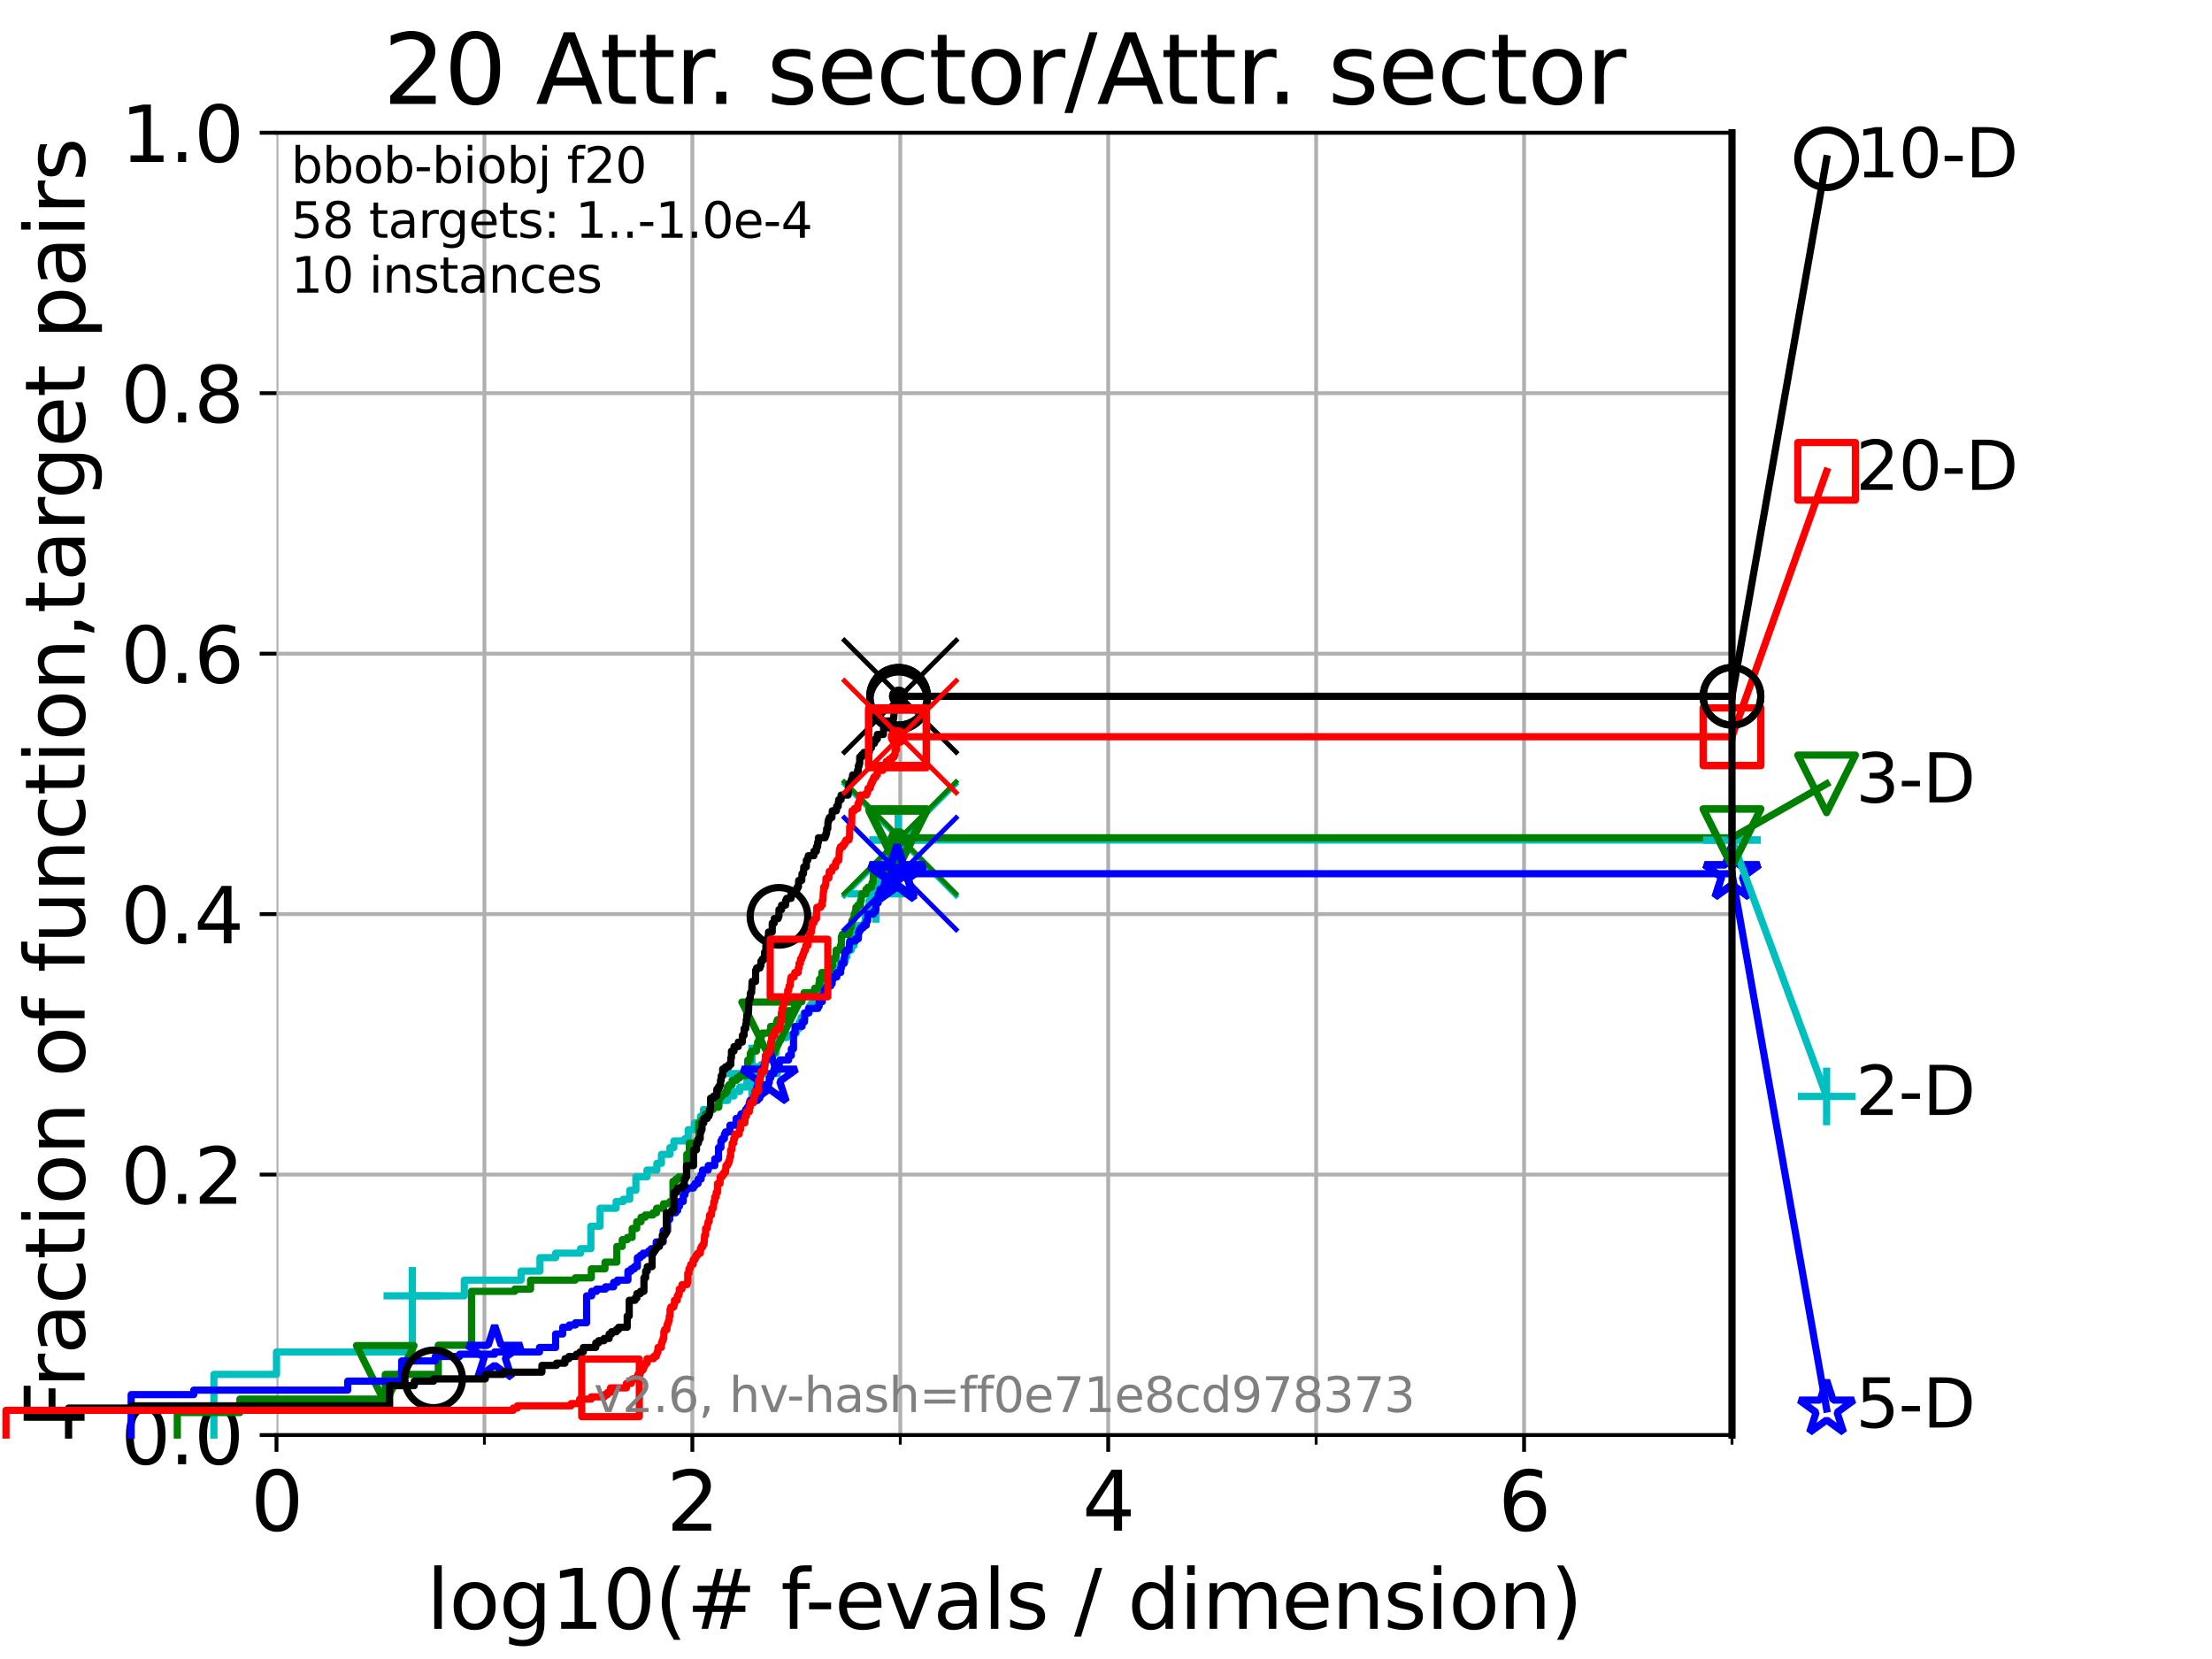<?xml version="1.0" encoding="utf-8" standalone="no"?>
<!DOCTYPE svg PUBLIC "-//W3C//DTD SVG 1.1//EN"
  "http://www.w3.org/Graphics/SVG/1.1/DTD/svg11.dtd">
<svg xmlns:xlink="http://www.w3.org/1999/xlink" width="460.8pt" height="345.6pt" viewBox="0 0 460.8 345.6" xmlns="http://www.w3.org/2000/svg" version="1.1">
 <defs>
  <style type="text/css">*{stroke-linejoin: round; stroke-linecap: butt}</style>
 </defs>
 <g id="figure_1">
  <g id="patch_1">
   <path d="M 0 345.6 
L 460.8 345.6 
L 460.8 0 
L 0 0 
z
" style="fill: #ffffff"/>
  </g>
  <g id="axes_1">
   <g id="patch_2">
    <path d="M 57.6 298.944 
L 360.806 298.944 
L 360.806 27.648 
L 57.6 27.648 
z
" style="fill: #ffffff"/>
   </g>
   <g id="matplotlib.axis_1">
    <g id="xtick_1">
     <g id="line2d_1">
      <path d="M 57.6 298.944 
L 57.6 27.648 
" clip-path="url(#pdc682e7f06)" style="fill: none; stroke: #b0b0b0; stroke-width: 0.8; stroke-linecap: square"/>
     </g>
     <g id="line2d_2">
      <defs>
       <path id="m9116508597" d="M 0 0 
L 0 3.5 
" style="stroke: #000000; stroke-width: 0.8"/>
      </defs>
      <g>
       <use xlink:href="#m9116508597" x="57.6" y="298.944" style="stroke: #000000; stroke-width: 0.8"/>
      </g>
     </g>
     <g id="text_1">
      <!-- 0 -->
      <g transform="translate(52.192 318.861) scale(0.17 -0.17)">
       <defs>
        <path id="DejaVuSans-30" d="M 2034 4250 
Q 1547 4250 1301 3770 
Q 1056 3291 1056 2328 
Q 1056 1369 1301 889 
Q 1547 409 2034 409 
Q 2525 409 2770 889 
Q 3016 1369 3016 2328 
Q 3016 3291 2770 3770 
Q 2525 4250 2034 4250 
z
M 2034 4750 
Q 2819 4750 3233 4129 
Q 3647 3509 3647 2328 
Q 3647 1150 3233 529 
Q 2819 -91 2034 -91 
Q 1250 -91 836 529 
Q 422 1150 422 2328 
Q 422 3509 836 4129 
Q 1250 4750 2034 4750 
z
" transform="scale(0.016)"/>
       </defs>
       <use xlink:href="#DejaVuSans-30"/>
      </g>
     </g>
    </g>
    <g id="xtick_2">
     <g id="line2d_3">
      <path d="M 144.23 298.944 
L 144.23 27.648 
" clip-path="url(#pdc682e7f06)" style="fill: none; stroke: #b0b0b0; stroke-width: 0.8; stroke-linecap: square"/>
     </g>
     <g id="line2d_4">
      <g>
       <use xlink:href="#m9116508597" x="144.23" y="298.944" style="stroke: #000000; stroke-width: 0.8"/>
      </g>
     </g>
     <g id="text_2">
      <!-- 2 -->
      <g transform="translate(138.822 318.861) scale(0.17 -0.17)">
       <defs>
        <path id="DejaVuSans-32" d="M 1228 531 
L 3431 531 
L 3431 0 
L 469 0 
L 469 531 
Q 828 903 1448 1529 
Q 2069 2156 2228 2338 
Q 2531 2678 2651 2914 
Q 2772 3150 2772 3378 
Q 2772 3750 2511 3984 
Q 2250 4219 1831 4219 
Q 1534 4219 1204 4116 
Q 875 4013 500 3803 
L 500 4441 
Q 881 4594 1212 4672 
Q 1544 4750 1819 4750 
Q 2544 4750 2975 4387 
Q 3406 4025 3406 3419 
Q 3406 3131 3298 2873 
Q 3191 2616 2906 2266 
Q 2828 2175 2409 1742 
Q 1991 1309 1228 531 
z
" transform="scale(0.016)"/>
       </defs>
       <use xlink:href="#DejaVuSans-32"/>
      </g>
     </g>
    </g>
    <g id="xtick_3">
     <g id="line2d_5">
      <path d="M 230.861 298.944 
L 230.861 27.648 
" clip-path="url(#pdc682e7f06)" style="fill: none; stroke: #b0b0b0; stroke-width: 0.8; stroke-linecap: square"/>
     </g>
     <g id="line2d_6">
      <g>
       <use xlink:href="#m9116508597" x="230.861" y="298.944" style="stroke: #000000; stroke-width: 0.8"/>
      </g>
     </g>
     <g id="text_3">
      <!-- 4 -->
      <g transform="translate(225.453 318.861) scale(0.17 -0.17)">
       <defs>
        <path id="DejaVuSans-34" d="M 2419 4116 
L 825 1625 
L 2419 1625 
L 2419 4116 
z
M 2253 4666 
L 3047 4666 
L 3047 1625 
L 3713 1625 
L 3713 1100 
L 3047 1100 
L 3047 0 
L 2419 0 
L 2419 1100 
L 313 1100 
L 313 1709 
L 2253 4666 
z
" transform="scale(0.016)"/>
       </defs>
       <use xlink:href="#DejaVuSans-34"/>
      </g>
     </g>
    </g>
    <g id="xtick_4">
     <g id="line2d_7">
      <path d="M 317.491 298.944 
L 317.491 27.648 
" clip-path="url(#pdc682e7f06)" style="fill: none; stroke: #b0b0b0; stroke-width: 0.8; stroke-linecap: square"/>
     </g>
     <g id="line2d_8">
      <g>
       <use xlink:href="#m9116508597" x="317.491" y="298.944" style="stroke: #000000; stroke-width: 0.8"/>
      </g>
     </g>
     <g id="text_4">
      <!-- 6 -->
      <g transform="translate(312.083 318.861) scale(0.17 -0.17)">
       <defs>
        <path id="DejaVuSans-36" d="M 2113 2584 
Q 1688 2584 1439 2293 
Q 1191 2003 1191 1497 
Q 1191 994 1439 701 
Q 1688 409 2113 409 
Q 2538 409 2786 701 
Q 3034 994 3034 1497 
Q 3034 2003 2786 2293 
Q 2538 2584 2113 2584 
z
M 3366 4563 
L 3366 3988 
Q 3128 4100 2886 4159 
Q 2644 4219 2406 4219 
Q 1781 4219 1451 3797 
Q 1122 3375 1075 2522 
Q 1259 2794 1537 2939 
Q 1816 3084 2150 3084 
Q 2853 3084 3261 2657 
Q 3669 2231 3669 1497 
Q 3669 778 3244 343 
Q 2819 -91 2113 -91 
Q 1303 -91 875 529 
Q 447 1150 447 2328 
Q 447 3434 972 4092 
Q 1497 4750 2381 4750 
Q 2619 4750 2861 4703 
Q 3103 4656 3366 4563 
z
" transform="scale(0.016)"/>
       </defs>
       <use xlink:href="#DejaVuSans-36"/>
      </g>
     </g>
    </g>
    <g id="xtick_5">
     <g id="line2d_9">
      <path d="M 100.915 298.944 
L 100.915 27.648 
" clip-path="url(#pdc682e7f06)" style="fill: none; stroke: #b0b0b0; stroke-width: 0.8; stroke-linecap: square"/>
     </g>
     <g id="line2d_10">
      <defs>
       <path id="me3d9feba0e" d="M 0 0 
L 0 2 
" style="stroke: #000000; stroke-width: 0.6"/>
      </defs>
      <g>
       <use xlink:href="#me3d9feba0e" x="100.915" y="298.944" style="stroke: #000000; stroke-width: 0.6"/>
      </g>
     </g>
    </g>
    <g id="xtick_6">
     <g id="line2d_11">
      <path d="M 187.546 298.944 
L 187.546 27.648 
" clip-path="url(#pdc682e7f06)" style="fill: none; stroke: #b0b0b0; stroke-width: 0.8; stroke-linecap: square"/>
     </g>
     <g id="line2d_12">
      <g>
       <use xlink:href="#me3d9feba0e" x="187.546" y="298.944" style="stroke: #000000; stroke-width: 0.6"/>
      </g>
     </g>
    </g>
    <g id="xtick_7">
     <g id="line2d_13">
      <path d="M 274.176 298.944 
L 274.176 27.648 
" clip-path="url(#pdc682e7f06)" style="fill: none; stroke: #b0b0b0; stroke-width: 0.8; stroke-linecap: square"/>
     </g>
     <g id="line2d_14">
      <g>
       <use xlink:href="#me3d9feba0e" x="274.176" y="298.944" style="stroke: #000000; stroke-width: 0.6"/>
      </g>
     </g>
    </g>
    <g id="xtick_8">
     <g id="line2d_15">
      <path d="M 360.806 298.944 
L 360.806 27.648 
" clip-path="url(#pdc682e7f06)" style="fill: none; stroke: #b0b0b0; stroke-width: 0.8; stroke-linecap: square"/>
     </g>
     <g id="line2d_16">
      <g>
       <use xlink:href="#me3d9feba0e" x="360.806" y="298.944" style="stroke: #000000; stroke-width: 0.6"/>
      </g>
     </g>
    </g>
    <g id="text_5">
     <!-- log10(# f-evals / dimension) -->
     <g transform="translate(88.823 339.314) scale(0.17 -0.17)">
      <defs>
       <path id="DejaVuSans-6c" d="M 603 4863 
L 1178 4863 
L 1178 0 
L 603 0 
L 603 4863 
z
" transform="scale(0.016)"/>
       <path id="DejaVuSans-6f" d="M 1959 3097 
Q 1497 3097 1228 2736 
Q 959 2375 959 1747 
Q 959 1119 1226 758 
Q 1494 397 1959 397 
Q 2419 397 2687 759 
Q 2956 1122 2956 1747 
Q 2956 2369 2687 2733 
Q 2419 3097 1959 3097 
z
M 1959 3584 
Q 2709 3584 3137 3096 
Q 3566 2609 3566 1747 
Q 3566 888 3137 398 
Q 2709 -91 1959 -91 
Q 1206 -91 779 398 
Q 353 888 353 1747 
Q 353 2609 779 3096 
Q 1206 3584 1959 3584 
z
" transform="scale(0.016)"/>
       <path id="DejaVuSans-67" d="M 2906 1791 
Q 2906 2416 2648 2759 
Q 2391 3103 1925 3103 
Q 1463 3103 1205 2759 
Q 947 2416 947 1791 
Q 947 1169 1205 825 
Q 1463 481 1925 481 
Q 2391 481 2648 825 
Q 2906 1169 2906 1791 
z
M 3481 434 
Q 3481 -459 3084 -895 
Q 2688 -1331 1869 -1331 
Q 1566 -1331 1297 -1286 
Q 1028 -1241 775 -1147 
L 775 -588 
Q 1028 -725 1275 -790 
Q 1522 -856 1778 -856 
Q 2344 -856 2625 -561 
Q 2906 -266 2906 331 
L 2906 616 
Q 2728 306 2450 153 
Q 2172 0 1784 0 
Q 1141 0 747 490 
Q 353 981 353 1791 
Q 353 2603 747 3093 
Q 1141 3584 1784 3584 
Q 2172 3584 2450 3431 
Q 2728 3278 2906 2969 
L 2906 3500 
L 3481 3500 
L 3481 434 
z
" transform="scale(0.016)"/>
       <path id="DejaVuSans-31" d="M 794 531 
L 1825 531 
L 1825 4091 
L 703 3866 
L 703 4441 
L 1819 4666 
L 2450 4666 
L 2450 531 
L 3481 531 
L 3481 0 
L 794 0 
L 794 531 
z
" transform="scale(0.016)"/>
       <path id="DejaVuSans-28" d="M 1984 4856 
Q 1566 4138 1362 3434 
Q 1159 2731 1159 2009 
Q 1159 1288 1364 580 
Q 1569 -128 1984 -844 
L 1484 -844 
Q 1016 -109 783 600 
Q 550 1309 550 2009 
Q 550 2706 781 3412 
Q 1013 4119 1484 4856 
L 1984 4856 
z
" transform="scale(0.016)"/>
       <path id="DejaVuSans-23" d="M 3272 2816 
L 2363 2816 
L 2100 1772 
L 3016 1772 
L 3272 2816 
z
M 2803 4594 
L 2478 3297 
L 3391 3297 
L 3719 4594 
L 4219 4594 
L 3897 3297 
L 4872 3297 
L 4872 2816 
L 3775 2816 
L 3519 1772 
L 4513 1772 
L 4513 1294 
L 3397 1294 
L 3072 0 
L 2572 0 
L 2894 1294 
L 1978 1294 
L 1656 0 
L 1153 0 
L 1478 1294 
L 494 1294 
L 494 1772 
L 1594 1772 
L 1856 2816 
L 850 2816 
L 850 3297 
L 1978 3297 
L 2297 4594 
L 2803 4594 
z
" transform="scale(0.016)"/>
       <path id="DejaVuSans-20" transform="scale(0.016)"/>
       <path id="DejaVuSans-66" d="M 2375 4863 
L 2375 4384 
L 1825 4384 
Q 1516 4384 1395 4259 
Q 1275 4134 1275 3809 
L 1275 3500 
L 2222 3500 
L 2222 3053 
L 1275 3053 
L 1275 0 
L 697 0 
L 697 3053 
L 147 3053 
L 147 3500 
L 697 3500 
L 697 3744 
Q 697 4328 969 4595 
Q 1241 4863 1831 4863 
L 2375 4863 
z
" transform="scale(0.016)"/>
       <path id="DejaVuSans-2d" d="M 313 2009 
L 1997 2009 
L 1997 1497 
L 313 1497 
L 313 2009 
z
" transform="scale(0.016)"/>
       <path id="DejaVuSans-65" d="M 3597 1894 
L 3597 1613 
L 953 1613 
Q 991 1019 1311 708 
Q 1631 397 2203 397 
Q 2534 397 2845 478 
Q 3156 559 3463 722 
L 3463 178 
Q 3153 47 2828 -22 
Q 2503 -91 2169 -91 
Q 1331 -91 842 396 
Q 353 884 353 1716 
Q 353 2575 817 3079 
Q 1281 3584 2069 3584 
Q 2775 3584 3186 3129 
Q 3597 2675 3597 1894 
z
M 3022 2063 
Q 3016 2534 2758 2815 
Q 2500 3097 2075 3097 
Q 1594 3097 1305 2825 
Q 1016 2553 972 2059 
L 3022 2063 
z
" transform="scale(0.016)"/>
       <path id="DejaVuSans-76" d="M 191 3500 
L 800 3500 
L 1894 563 
L 2988 3500 
L 3597 3500 
L 2284 0 
L 1503 0 
L 191 3500 
z
" transform="scale(0.016)"/>
       <path id="DejaVuSans-61" d="M 2194 1759 
Q 1497 1759 1228 1600 
Q 959 1441 959 1056 
Q 959 750 1161 570 
Q 1363 391 1709 391 
Q 2188 391 2477 730 
Q 2766 1069 2766 1631 
L 2766 1759 
L 2194 1759 
z
M 3341 1997 
L 3341 0 
L 2766 0 
L 2766 531 
Q 2569 213 2275 61 
Q 1981 -91 1556 -91 
Q 1019 -91 701 211 
Q 384 513 384 1019 
Q 384 1609 779 1909 
Q 1175 2209 1959 2209 
L 2766 2209 
L 2766 2266 
Q 2766 2663 2505 2880 
Q 2244 3097 1772 3097 
Q 1472 3097 1187 3025 
Q 903 2953 641 2809 
L 641 3341 
Q 956 3463 1253 3523 
Q 1550 3584 1831 3584 
Q 2591 3584 2966 3190 
Q 3341 2797 3341 1997 
z
" transform="scale(0.016)"/>
       <path id="DejaVuSans-73" d="M 2834 3397 
L 2834 2853 
Q 2591 2978 2328 3040 
Q 2066 3103 1784 3103 
Q 1356 3103 1142 2972 
Q 928 2841 928 2578 
Q 928 2378 1081 2264 
Q 1234 2150 1697 2047 
L 1894 2003 
Q 2506 1872 2764 1633 
Q 3022 1394 3022 966 
Q 3022 478 2636 193 
Q 2250 -91 1575 -91 
Q 1294 -91 989 -36 
Q 684 19 347 128 
L 347 722 
Q 666 556 975 473 
Q 1284 391 1588 391 
Q 1994 391 2212 530 
Q 2431 669 2431 922 
Q 2431 1156 2273 1281 
Q 2116 1406 1581 1522 
L 1381 1569 
Q 847 1681 609 1914 
Q 372 2147 372 2553 
Q 372 3047 722 3315 
Q 1072 3584 1716 3584 
Q 2034 3584 2315 3537 
Q 2597 3491 2834 3397 
z
" transform="scale(0.016)"/>
       <path id="DejaVuSans-2f" d="M 1625 4666 
L 2156 4666 
L 531 -594 
L 0 -594 
L 1625 4666 
z
" transform="scale(0.016)"/>
       <path id="DejaVuSans-64" d="M 2906 2969 
L 2906 4863 
L 3481 4863 
L 3481 0 
L 2906 0 
L 2906 525 
Q 2725 213 2448 61 
Q 2172 -91 1784 -91 
Q 1150 -91 751 415 
Q 353 922 353 1747 
Q 353 2572 751 3078 
Q 1150 3584 1784 3584 
Q 2172 3584 2448 3432 
Q 2725 3281 2906 2969 
z
M 947 1747 
Q 947 1113 1208 752 
Q 1469 391 1925 391 
Q 2381 391 2643 752 
Q 2906 1113 2906 1747 
Q 2906 2381 2643 2742 
Q 2381 3103 1925 3103 
Q 1469 3103 1208 2742 
Q 947 2381 947 1747 
z
" transform="scale(0.016)"/>
       <path id="DejaVuSans-69" d="M 603 3500 
L 1178 3500 
L 1178 0 
L 603 0 
L 603 3500 
z
M 603 4863 
L 1178 4863 
L 1178 4134 
L 603 4134 
L 603 4863 
z
" transform="scale(0.016)"/>
       <path id="DejaVuSans-6d" d="M 3328 2828 
Q 3544 3216 3844 3400 
Q 4144 3584 4550 3584 
Q 5097 3584 5394 3201 
Q 5691 2819 5691 2113 
L 5691 0 
L 5113 0 
L 5113 2094 
Q 5113 2597 4934 2840 
Q 4756 3084 4391 3084 
Q 3944 3084 3684 2787 
Q 3425 2491 3425 1978 
L 3425 0 
L 2847 0 
L 2847 2094 
Q 2847 2600 2669 2842 
Q 2491 3084 2119 3084 
Q 1678 3084 1418 2786 
Q 1159 2488 1159 1978 
L 1159 0 
L 581 0 
L 581 3500 
L 1159 3500 
L 1159 2956 
Q 1356 3278 1631 3431 
Q 1906 3584 2284 3584 
Q 2666 3584 2933 3390 
Q 3200 3197 3328 2828 
z
" transform="scale(0.016)"/>
       <path id="DejaVuSans-6e" d="M 3513 2113 
L 3513 0 
L 2938 0 
L 2938 2094 
Q 2938 2591 2744 2837 
Q 2550 3084 2163 3084 
Q 1697 3084 1428 2787 
Q 1159 2491 1159 1978 
L 1159 0 
L 581 0 
L 581 3500 
L 1159 3500 
L 1159 2956 
Q 1366 3272 1645 3428 
Q 1925 3584 2291 3584 
Q 2894 3584 3203 3211 
Q 3513 2838 3513 2113 
z
" transform="scale(0.016)"/>
       <path id="DejaVuSans-29" d="M 513 4856 
L 1013 4856 
Q 1481 4119 1714 3412 
Q 1947 2706 1947 2009 
Q 1947 1309 1714 600 
Q 1481 -109 1013 -844 
L 513 -844 
Q 928 -128 1133 580 
Q 1338 1288 1338 2009 
Q 1338 2731 1133 3434 
Q 928 4138 513 4856 
z
" transform="scale(0.016)"/>
      </defs>
      <use xlink:href="#DejaVuSans-6c"/>
      <use xlink:href="#DejaVuSans-6f" x="27.783"/>
      <use xlink:href="#DejaVuSans-67" x="88.965"/>
      <use xlink:href="#DejaVuSans-31" x="152.441"/>
      <use xlink:href="#DejaVuSans-30" x="216.064"/>
      <use xlink:href="#DejaVuSans-28" x="279.688"/>
      <use xlink:href="#DejaVuSans-23" x="318.701"/>
      <use xlink:href="#DejaVuSans-20" x="402.49"/>
      <use xlink:href="#DejaVuSans-66" x="434.277"/>
      <use xlink:href="#DejaVuSans-2d" x="463.982"/>
      <use xlink:href="#DejaVuSans-65" x="500.066"/>
      <use xlink:href="#DejaVuSans-76" x="561.59"/>
      <use xlink:href="#DejaVuSans-61" x="620.77"/>
      <use xlink:href="#DejaVuSans-6c" x="682.049"/>
      <use xlink:href="#DejaVuSans-73" x="709.832"/>
      <use xlink:href="#DejaVuSans-20" x="761.932"/>
      <use xlink:href="#DejaVuSans-2f" x="793.719"/>
      <use xlink:href="#DejaVuSans-20" x="827.41"/>
      <use xlink:href="#DejaVuSans-64" x="859.197"/>
      <use xlink:href="#DejaVuSans-69" x="922.674"/>
      <use xlink:href="#DejaVuSans-6d" x="950.457"/>
      <use xlink:href="#DejaVuSans-65" x="1047.869"/>
      <use xlink:href="#DejaVuSans-6e" x="1109.393"/>
      <use xlink:href="#DejaVuSans-73" x="1172.771"/>
      <use xlink:href="#DejaVuSans-69" x="1224.871"/>
      <use xlink:href="#DejaVuSans-6f" x="1252.654"/>
      <use xlink:href="#DejaVuSans-6e" x="1313.836"/>
      <use xlink:href="#DejaVuSans-29" x="1377.215"/>
     </g>
    </g>
   </g>
   <g id="matplotlib.axis_2">
    <g id="ytick_1">
     <g id="line2d_17">
      <path d="M 57.6 298.944 
L 360.806 298.944 
" clip-path="url(#pdc682e7f06)" style="fill: none; stroke: #b0b0b0; stroke-width: 0.8; stroke-linecap: square"/>
     </g>
     <g id="line2d_18">
      <defs>
       <path id="m8adc6af5ba" d="M 0 0 
L -3.5 0 
" style="stroke: #000000; stroke-width: 0.8"/>
      </defs>
      <g>
       <use xlink:href="#m8adc6af5ba" x="57.6" y="298.944" style="stroke: #000000; stroke-width: 0.8"/>
      </g>
     </g>
     <g id="text_6">
      <!-- 0.0 -->
      <g transform="translate(25.155 305.023) scale(0.16 -0.16)">
       <defs>
        <path id="DejaVuSans-2e" d="M 684 794 
L 1344 794 
L 1344 0 
L 684 0 
L 684 794 
z
" transform="scale(0.016)"/>
       </defs>
       <use xlink:href="#DejaVuSans-30"/>
       <use xlink:href="#DejaVuSans-2e" x="63.623"/>
       <use xlink:href="#DejaVuSans-30" x="95.41"/>
      </g>
     </g>
    </g>
    <g id="ytick_2">
     <g id="line2d_19">
      <path d="M 57.6 244.685 
L 360.806 244.685 
" clip-path="url(#pdc682e7f06)" style="fill: none; stroke: #b0b0b0; stroke-width: 0.8; stroke-linecap: square"/>
     </g>
     <g id="line2d_20">
      <g>
       <use xlink:href="#m8adc6af5ba" x="57.6" y="244.685" style="stroke: #000000; stroke-width: 0.8"/>
      </g>
     </g>
     <g id="text_7">
      <!-- 0.2 -->
      <g transform="translate(25.155 250.764) scale(0.16 -0.16)">
       <use xlink:href="#DejaVuSans-30"/>
       <use xlink:href="#DejaVuSans-2e" x="63.623"/>
       <use xlink:href="#DejaVuSans-32" x="95.41"/>
      </g>
     </g>
    </g>
    <g id="ytick_3">
     <g id="line2d_21">
      <path d="M 57.6 190.426 
L 360.806 190.426 
" clip-path="url(#pdc682e7f06)" style="fill: none; stroke: #b0b0b0; stroke-width: 0.8; stroke-linecap: square"/>
     </g>
     <g id="line2d_22">
      <g>
       <use xlink:href="#m8adc6af5ba" x="57.6" y="190.426" style="stroke: #000000; stroke-width: 0.8"/>
      </g>
     </g>
     <g id="text_8">
      <!-- 0.4 -->
      <g transform="translate(25.155 196.504) scale(0.16 -0.16)">
       <use xlink:href="#DejaVuSans-30"/>
       <use xlink:href="#DejaVuSans-2e" x="63.623"/>
       <use xlink:href="#DejaVuSans-34" x="95.41"/>
      </g>
     </g>
    </g>
    <g id="ytick_4">
     <g id="line2d_23">
      <path d="M 57.6 136.166 
L 360.806 136.166 
" clip-path="url(#pdc682e7f06)" style="fill: none; stroke: #b0b0b0; stroke-width: 0.8; stroke-linecap: square"/>
     </g>
     <g id="line2d_24">
      <g>
       <use xlink:href="#m8adc6af5ba" x="57.6" y="136.166" style="stroke: #000000; stroke-width: 0.8"/>
      </g>
     </g>
     <g id="text_9">
      <!-- 0.6 -->
      <g transform="translate(25.155 142.245) scale(0.16 -0.16)">
       <use xlink:href="#DejaVuSans-30"/>
       <use xlink:href="#DejaVuSans-2e" x="63.623"/>
       <use xlink:href="#DejaVuSans-36" x="95.41"/>
      </g>
     </g>
    </g>
    <g id="ytick_5">
     <g id="line2d_25">
      <path d="M 57.6 81.907 
L 360.806 81.907 
" clip-path="url(#pdc682e7f06)" style="fill: none; stroke: #b0b0b0; stroke-width: 0.8; stroke-linecap: square"/>
     </g>
     <g id="line2d_26">
      <g>
       <use xlink:href="#m8adc6af5ba" x="57.6" y="81.907" style="stroke: #000000; stroke-width: 0.8"/>
      </g>
     </g>
     <g id="text_10">
      <!-- 0.8 -->
      <g transform="translate(25.155 87.986) scale(0.16 -0.16)">
       <defs>
        <path id="DejaVuSans-38" d="M 2034 2216 
Q 1584 2216 1326 1975 
Q 1069 1734 1069 1313 
Q 1069 891 1326 650 
Q 1584 409 2034 409 
Q 2484 409 2743 651 
Q 3003 894 3003 1313 
Q 3003 1734 2745 1975 
Q 2488 2216 2034 2216 
z
M 1403 2484 
Q 997 2584 770 2862 
Q 544 3141 544 3541 
Q 544 4100 942 4425 
Q 1341 4750 2034 4750 
Q 2731 4750 3128 4425 
Q 3525 4100 3525 3541 
Q 3525 3141 3298 2862 
Q 3072 2584 2669 2484 
Q 3125 2378 3379 2068 
Q 3634 1759 3634 1313 
Q 3634 634 3220 271 
Q 2806 -91 2034 -91 
Q 1263 -91 848 271 
Q 434 634 434 1313 
Q 434 1759 690 2068 
Q 947 2378 1403 2484 
z
M 1172 3481 
Q 1172 3119 1398 2916 
Q 1625 2713 2034 2713 
Q 2441 2713 2670 2916 
Q 2900 3119 2900 3481 
Q 2900 3844 2670 4047 
Q 2441 4250 2034 4250 
Q 1625 4250 1398 4047 
Q 1172 3844 1172 3481 
z
" transform="scale(0.016)"/>
       </defs>
       <use xlink:href="#DejaVuSans-30"/>
       <use xlink:href="#DejaVuSans-2e" x="63.623"/>
       <use xlink:href="#DejaVuSans-38" x="95.41"/>
      </g>
     </g>
    </g>
    <g id="ytick_6">
     <g id="line2d_27">
      <path d="M 57.6 27.648 
L 360.806 27.648 
" clip-path="url(#pdc682e7f06)" style="fill: none; stroke: #b0b0b0; stroke-width: 0.8; stroke-linecap: square"/>
     </g>
     <g id="line2d_28">
      <g>
       <use xlink:href="#m8adc6af5ba" x="57.6" y="27.648" style="stroke: #000000; stroke-width: 0.8"/>
      </g>
     </g>
     <g id="text_11">
      <!-- 1.0 -->
      <g transform="translate(25.155 33.727) scale(0.16 -0.16)">
       <use xlink:href="#DejaVuSans-31"/>
       <use xlink:href="#DejaVuSans-2e" x="63.623"/>
       <use xlink:href="#DejaVuSans-30" x="95.41"/>
      </g>
     </g>
    </g>
    <g id="text_12">
     <!-- Fraction of function,target pairs -->
     <g transform="translate(17.62 297.681) rotate(-90) scale(0.17 -0.17)">
      <defs>
       <path id="DejaVuSans-46" d="M 628 4666 
L 3309 4666 
L 3309 4134 
L 1259 4134 
L 1259 2759 
L 3109 2759 
L 3109 2228 
L 1259 2228 
L 1259 0 
L 628 0 
L 628 4666 
z
" transform="scale(0.016)"/>
       <path id="DejaVuSans-72" d="M 2631 2963 
Q 2534 3019 2420 3045 
Q 2306 3072 2169 3072 
Q 1681 3072 1420 2755 
Q 1159 2438 1159 1844 
L 1159 0 
L 581 0 
L 581 3500 
L 1159 3500 
L 1159 2956 
Q 1341 3275 1631 3429 
Q 1922 3584 2338 3584 
Q 2397 3584 2469 3576 
Q 2541 3569 2628 3553 
L 2631 2963 
z
" transform="scale(0.016)"/>
       <path id="DejaVuSans-63" d="M 3122 3366 
L 3122 2828 
Q 2878 2963 2633 3030 
Q 2388 3097 2138 3097 
Q 1578 3097 1268 2742 
Q 959 2388 959 1747 
Q 959 1106 1268 751 
Q 1578 397 2138 397 
Q 2388 397 2633 464 
Q 2878 531 3122 666 
L 3122 134 
Q 2881 22 2623 -34 
Q 2366 -91 2075 -91 
Q 1284 -91 818 406 
Q 353 903 353 1747 
Q 353 2603 823 3093 
Q 1294 3584 2113 3584 
Q 2378 3584 2631 3529 
Q 2884 3475 3122 3366 
z
" transform="scale(0.016)"/>
       <path id="DejaVuSans-74" d="M 1172 4494 
L 1172 3500 
L 2356 3500 
L 2356 3053 
L 1172 3053 
L 1172 1153 
Q 1172 725 1289 603 
Q 1406 481 1766 481 
L 2356 481 
L 2356 0 
L 1766 0 
Q 1100 0 847 248 
Q 594 497 594 1153 
L 594 3053 
L 172 3053 
L 172 3500 
L 594 3500 
L 594 4494 
L 1172 4494 
z
" transform="scale(0.016)"/>
       <path id="DejaVuSans-75" d="M 544 1381 
L 544 3500 
L 1119 3500 
L 1119 1403 
Q 1119 906 1312 657 
Q 1506 409 1894 409 
Q 2359 409 2629 706 
Q 2900 1003 2900 1516 
L 2900 3500 
L 3475 3500 
L 3475 0 
L 2900 0 
L 2900 538 
Q 2691 219 2414 64 
Q 2138 -91 1772 -91 
Q 1169 -91 856 284 
Q 544 659 544 1381 
z
M 1991 3584 
L 1991 3584 
z
" transform="scale(0.016)"/>
       <path id="DejaVuSans-2c" d="M 750 794 
L 1409 794 
L 1409 256 
L 897 -744 
L 494 -744 
L 750 256 
L 750 794 
z
" transform="scale(0.016)"/>
       <path id="DejaVuSans-70" d="M 1159 525 
L 1159 -1331 
L 581 -1331 
L 581 3500 
L 1159 3500 
L 1159 2969 
Q 1341 3281 1617 3432 
Q 1894 3584 2278 3584 
Q 2916 3584 3314 3078 
Q 3713 2572 3713 1747 
Q 3713 922 3314 415 
Q 2916 -91 2278 -91 
Q 1894 -91 1617 61 
Q 1341 213 1159 525 
z
M 3116 1747 
Q 3116 2381 2855 2742 
Q 2594 3103 2138 3103 
Q 1681 3103 1420 2742 
Q 1159 2381 1159 1747 
Q 1159 1113 1420 752 
Q 1681 391 2138 391 
Q 2594 391 2855 752 
Q 3116 1113 3116 1747 
z
" transform="scale(0.016)"/>
      </defs>
      <use xlink:href="#DejaVuSans-46"/>
      <use xlink:href="#DejaVuSans-72" x="50.27"/>
      <use xlink:href="#DejaVuSans-61" x="91.383"/>
      <use xlink:href="#DejaVuSans-63" x="152.662"/>
      <use xlink:href="#DejaVuSans-74" x="207.643"/>
      <use xlink:href="#DejaVuSans-69" x="246.852"/>
      <use xlink:href="#DejaVuSans-6f" x="274.635"/>
      <use xlink:href="#DejaVuSans-6e" x="335.816"/>
      <use xlink:href="#DejaVuSans-20" x="399.195"/>
      <use xlink:href="#DejaVuSans-6f" x="430.982"/>
      <use xlink:href="#DejaVuSans-66" x="492.164"/>
      <use xlink:href="#DejaVuSans-20" x="527.369"/>
      <use xlink:href="#DejaVuSans-66" x="559.156"/>
      <use xlink:href="#DejaVuSans-75" x="594.361"/>
      <use xlink:href="#DejaVuSans-6e" x="657.74"/>
      <use xlink:href="#DejaVuSans-63" x="721.119"/>
      <use xlink:href="#DejaVuSans-74" x="776.1"/>
      <use xlink:href="#DejaVuSans-69" x="815.309"/>
      <use xlink:href="#DejaVuSans-6f" x="843.092"/>
      <use xlink:href="#DejaVuSans-6e" x="904.273"/>
      <use xlink:href="#DejaVuSans-2c" x="967.652"/>
      <use xlink:href="#DejaVuSans-74" x="999.439"/>
      <use xlink:href="#DejaVuSans-61" x="1038.648"/>
      <use xlink:href="#DejaVuSans-72" x="1099.928"/>
      <use xlink:href="#DejaVuSans-67" x="1139.291"/>
      <use xlink:href="#DejaVuSans-65" x="1202.768"/>
      <use xlink:href="#DejaVuSans-74" x="1264.291"/>
      <use xlink:href="#DejaVuSans-20" x="1303.5"/>
      <use xlink:href="#DejaVuSans-70" x="1335.287"/>
      <use xlink:href="#DejaVuSans-61" x="1398.764"/>
      <use xlink:href="#DejaVuSans-69" x="1460.043"/>
      <use xlink:href="#DejaVuSans-72" x="1487.826"/>
      <use xlink:href="#DejaVuSans-73" x="1528.939"/>
     </g>
    </g>
   </g>
   <g id="line2d_29">
    <defs>
     <path id="m8abc6588a4" d="M 0 1.5 
C 0.398 1.5 0.779 1.342 1.061 1.061 
C 1.342 0.779 1.5 0.398 1.5 0 
C 1.5 -0.398 1.342 -0.779 1.061 -1.061 
C 0.779 -1.342 0.398 -1.5 0 -1.5 
C -0.398 -1.5 -0.779 -1.342 -1.061 -1.061 
C -1.342 -0.779 -1.5 -0.398 -1.5 0 
C -1.5 0.398 -1.342 0.779 -1.061 1.061 
C -0.779 1.342 -0.398 1.5 0 1.5 
z
" style="stroke: #00bfbf"/>
    </defs>
    <g>
     <use xlink:href="#m8abc6588a4" x="187.118" y="174.99" style="fill: #00bfbf; stroke: #00bfbf"/>
     <use xlink:href="#m8abc6588a4" x="187.118" y="174.99" style="fill: #00bfbf; stroke: #00bfbf"/>
    </g>
   </g>
   <g id="line2d_30">
    <path d="M 44.561 298.944 
L 44.561 286.315 
L 57.6 286.315 
L 57.6 281.637 
L 85.894 281.637 
L 85.894 269.943 
L 96.718 269.943 
L 96.718 266.669 
L 108.543 266.669 
L 108.543 264.798 
L 112.488 264.798 
L 112.488 261.992 
L 115.747 261.992 
L 115.747 261.056 
L 120.944 261.056 
L 120.944 260.121 
L 123.088 260.121 
L 123.088 255.443 
L 125.012 255.443 
L 125.012 251.701 
L 128.354 251.701 
L 128.354 250.298 
L 129.826 250.298 
L 129.826 249.83 
L 131.191 249.83 
L 131.191 247.959 
L 132.464 247.959 
L 132.464 245.153 
L 134.777 245.153 
L 134.777 243.749 
L 136.837 243.749 
L 136.837 242.346 
L 137.788 242.346 
L 137.788 240.475 
L 139.556 240.475 
L 139.556 239.072 
L 140.382 239.072 
L 140.382 237.669 
L 142.662 237.669 
L 142.662 237.201 
L 143.364 237.201 
L 143.364 235.33 
L 144.695 235.33 
L 144.695 233.927 
L 145.938 233.927 
L 145.938 232.523 
L 146.53 232.523 
L 146.53 231.12 
L 148.201 231.12 
L 148.201 230.184 
L 149.736 230.184 
L 149.736 229.249 
L 151.605 229.249 
L 151.605 228.313 
L 152.895 228.313 
L 152.895 227.378 
L 154.101 227.378 
L 154.101 226.442 
L 155.599 226.442 
L 155.599 225.039 
L 155.955 225.039 
L 155.955 223.636 
L 156.648 223.636 
L 156.648 222.7 
L 157.317 222.7 
L 157.317 222.233 
L 158.586 222.233 
L 158.586 221.765 
L 159.485 221.765 
L 159.485 220.829 
L 159.776 220.829 
L 159.776 220.362 
L 160.621 220.362 
L 160.621 219.426 
L 161.692 219.426 
L 161.692 217.087 
L 162.205 217.087 
L 162.205 216.62 
L 162.705 216.62 
L 162.705 216.152 
L 163.899 216.152 
L 163.899 215.684 
L 165.453 215.684 
L 165.453 215.216 
L 165.874 215.216 
L 165.874 214.281 
L 166.489 214.281 
L 166.489 212.878 
L 166.888 212.878 
L 166.888 211.942 
L 167.472 211.942 
L 167.472 211.007 
L 168.586 211.007 
L 168.586 209.603 
L 168.944 209.603 
L 168.944 209.136 
L 169.294 209.136 
L 169.294 207.732 
L 170.309 207.732 
L 170.309 207.265 
L 170.473 207.265 
L 170.473 206.329 
L 170.796 206.329 
L 170.796 205.394 
L 171.114 205.394 
L 171.114 204.926 
L 173.06 204.926 
L 173.06 203.99 
L 173.202 203.99 
L 173.202 203.523 
L 173.482 203.523 
L 173.482 202.587 
L 174.563 202.587 
L 174.563 201.652 
L 174.953 201.652 
L 174.953 201.184 
L 175.081 201.184 
L 175.081 200.716 
L 175.208 200.716 
L 175.208 200.248 
L 176.076 200.248 
L 176.076 199.313 
L 176.436 199.313 
L 176.436 198.377 
L 176.554 198.377 
L 176.554 197.91 
L 177.363 197.91 
L 177.363 197.442 
L 177.476 197.442 
L 177.476 196.974 
L 177.92 196.974 
L 177.92 195.103 
L 178.139 195.103 
L 178.139 193.7 
L 178.779 193.7 
L 178.884 192.764 
L 179.998 192.764 
L 179.998 192.297 
L 180.194 192.297 
L 180.291 189.958 
L 180.863 189.958 
L 180.863 189.49 
L 181.05 189.49 
L 181.05 187.619 
L 181.509 187.619 
L 181.509 187.151 
L 181.69 187.151 
L 181.779 186.216 
L 182.482 186.216 
L 182.568 184.345 
L 183.159 184.345 
L 183.159 183.877 
L 183.324 183.877 
L 183.324 182.942 
L 184.131 182.942 
L 184.131 182.474 
L 184.444 182.474 
L 184.444 182.006 
L 184.599 182.006 
L 184.676 180.135 
L 184.904 180.135 
L 184.904 179.2 
L 185.501 179.2 
L 185.501 178.264 
L 185.792 178.264 
L 185.792 177.796 
L 185.936 177.796 
L 185.936 176.861 
L 186.501 176.861 
L 186.501 176.393 
L 187.05 176.393 
L 187.118 174.99 
L 360.806 174.99 
L 360.806 174.99 
" style="fill: none; stroke: #00bfbf; stroke-width: 1.5; stroke-linecap: square"/>
   </g>
   <g id="line2d_31">
    <defs>
     <path id="mdfa1cbf1e9" d="M -6 0 
L 6 0 
M 0 6 
L 0 -6 
" style="stroke: #00bfbf; stroke-width: 1.5"/>
    </defs>
    <g>
     <use xlink:href="#mdfa1cbf1e9" x="85.894" y="269.943" style="fill-opacity: 0; stroke: #00bfbf; stroke-width: 1.5"/>
     <use xlink:href="#mdfa1cbf1e9" x="156.648" y="223.636" style="fill-opacity: 0; stroke: #00bfbf; stroke-width: 1.5"/>
     <use xlink:href="#mdfa1cbf1e9" x="182.482" y="186.216" style="fill-opacity: 0; stroke: #00bfbf; stroke-width: 1.5"/>
     <use xlink:href="#mdfa1cbf1e9" x="187.118" y="174.99" style="fill-opacity: 0; stroke: #00bfbf; stroke-width: 1.5"/>
     <use xlink:href="#mdfa1cbf1e9" x="187.118" y="174.99" style="fill-opacity: 0; stroke: #00bfbf; stroke-width: 1.5"/>
     <use xlink:href="#mdfa1cbf1e9" x="360.806" y="174.99" style="fill-opacity: 0; stroke: #00bfbf; stroke-width: 1.5"/>
    </g>
   </g>
   <g id="line2d_32">
    <path style="fill: none; stroke: #00bfbf; stroke-width: 1.5; stroke-linecap: square"/>
    <g/>
   </g>
   <g id="line2d_33">
    <path d="M 187.508 174.99 
" clip-path="url(#pdc682e7f06)" style="fill: none; stroke: #00bfbf; stroke-width: 1.5; stroke-linecap: square"/>
    <defs>
     <path id="m709dd6a150" d="M -12 12 
L 12 -12 
M -12 -12 
L 12 12 
" style="stroke: #00bfbf"/>
    </defs>
    <g clip-path="url(#pdc682e7f06)">
     <use xlink:href="#m709dd6a150" x="187.508" y="174.99" style="fill: #00bfbf; stroke: #00bfbf"/>
    </g>
   </g>
   <g id="line2d_34">
    <defs>
     <path id="mfcec8db2a3" d="M 0 1.5 
C 0.398 1.5 0.779 1.342 1.061 1.061 
C 1.342 0.779 1.5 0.398 1.5 0 
C 1.5 -0.398 1.342 -0.779 1.061 -1.061 
C 0.779 -1.342 0.398 -1.5 0 -1.5 
C -0.398 -1.5 -0.779 -1.342 -1.061 -1.061 
C -1.342 -0.779 -1.5 -0.398 -1.5 0 
C -1.5 0.398 -1.342 0.779 -1.061 1.061 
C -0.779 1.342 -0.398 1.5 0 1.5 
z
" style="stroke: #008000"/>
    </defs>
    <g>
     <use xlink:href="#mfcec8db2a3" x="187.05" y="174.522" style="fill: #008000; stroke: #008000"/>
     <use xlink:href="#mfcec8db2a3" x="187.05" y="174.522" style="fill: #008000; stroke: #008000"/>
    </g>
   </g>
   <g id="line2d_35">
    <path d="M 36.933 298.944 
L 36.933 294.266 
L 49.973 294.266 
L 49.973 291.46 
L 80.249 291.46 
L 80.249 286.315 
L 91.306 286.315 
L 91.306 280.234 
L 98.223 280.234 
L 98.223 269.008 
L 107.245 269.008 
L 107.245 268.54 
L 110.525 268.54 
L 110.525 266.669 
L 119.831 266.669 
L 119.831 266.201 
L 123.184 266.201 
L 123.184 264.33 
L 126.029 264.33 
L 126.029 262.927 
L 128.499 262.927 
L 128.499 259.653 
L 129.623 259.653 
L 129.623 258.25 
L 130.683 258.25 
L 130.683 257.782 
L 131.686 257.782 
L 131.686 255.911 
L 132.639 255.911 
L 132.639 254.508 
L 133.546 254.508 
L 133.546 253.572 
L 134.411 253.572 
L 134.411 253.104 
L 136.03 253.104 
L 136.03 252.637 
L 136.79 252.637 
L 136.79 251.701 
L 138.224 251.701 
L 138.224 250.766 
L 139.556 250.766 
L 139.556 250.298 
L 140.189 250.298 
L 140.189 246.088 
L 140.801 246.088 
L 140.801 245.62 
L 141.393 245.62 
L 141.393 245.153 
L 143.066 245.153 
L 143.066 240.475 
L 143.593 240.475 
L 143.593 238.136 
L 145.088 238.136 
L 145.088 237.669 
L 145.562 237.669 
L 145.562 233.927 
L 146.023 233.927 
L 146.023 233.459 
L 146.474 233.459 
L 146.474 232.991 
L 146.914 232.991 
L 146.914 232.056 
L 147.764 232.056 
L 147.764 231.12 
L 148.578 231.12 
L 148.578 230.652 
L 149.736 230.652 
L 149.736 228.781 
L 150.107 228.781 
L 150.107 228.313 
L 150.47 228.313 
L 150.47 227.846 
L 151.177 227.846 
L 151.177 227.378 
L 151.52 227.378 
L 151.52 226.442 
L 151.858 226.442 
L 151.858 225.975 
L 152.515 225.975 
L 152.515 225.039 
L 153.46 225.039 
L 153.46 224.571 
L 154.064 224.571 
L 154.064 224.104 
L 155.495 224.104 
L 155.495 223.636 
L 155.769 223.636 
L 155.769 220.829 
L 156.305 220.829 
L 156.305 219.426 
L 156.567 219.426 
L 156.567 218.958 
L 157.581 218.958 
L 157.581 218.023 
L 157.826 218.023 
L 157.826 217.087 
L 158.068 217.087 
L 158.068 216.62 
L 158.542 216.62 
L 158.542 215.684 
L 158.775 215.684 
L 158.775 215.216 
L 160.33 215.216 
L 160.33 214.749 
L 160.542 214.749 
L 160.542 213.813 
L 161.766 213.813 
L 161.766 212.878 
L 161.962 212.878 
L 161.962 212.41 
L 163.822 212.41 
L 163.822 211.474 
L 163.998 211.474 
L 163.998 211.007 
L 164.173 211.007 
L 164.173 210.539 
L 165.514 210.539 
L 165.514 209.136 
L 165.993 209.136 
L 165.993 208.668 
L 167.066 208.668 
L 167.066 207.732 
L 167.508 207.732 
L 167.508 206.797 
L 169.703 206.797 
L 169.703 205.861 
L 170.589 205.861 
L 170.589 204.926 
L 170.712 204.926 
L 170.712 203.99 
L 171.197 203.99 
L 171.197 202.587 
L 172.911 202.587 
L 173.019 201.184 
L 173.449 201.184 
L 173.555 199.781 
L 173.972 199.781 
L 173.972 199.313 
L 174.178 199.313 
L 174.178 197.91 
L 174.977 197.91 
L 175.075 196.974 
L 175.268 196.974 
L 175.268 195.103 
L 175.46 195.103 
L 175.46 194.635 
L 176.839 194.635 
L 176.839 194.168 
L 177.015 194.168 
L 177.015 193.232 
L 177.277 193.232 
L 177.277 192.764 
L 177.449 192.764 
L 177.449 191.829 
L 177.705 191.829 
L 177.705 191.361 
L 177.957 191.361 
L 177.957 190.426 
L 178.123 190.426 
L 178.123 189.958 
L 178.288 189.958 
L 178.288 189.022 
L 178.694 189.022 
L 178.694 188.555 
L 179.248 188.555 
L 179.248 187.619 
L 179.403 187.619 
L 179.48 186.216 
L 180.383 186.216 
L 180.383 185.28 
L 180.818 185.28 
L 180.818 184.813 
L 181.591 184.813 
L 181.66 183.877 
L 181.864 183.877 
L 181.932 182.006 
L 182.726 182.006 
L 182.726 181.071 
L 184.518 181.071 
L 184.518 180.603 
L 185.55 180.603 
L 185.605 178.264 
L 185.716 178.264 
L 185.716 177.796 
L 186.207 177.796 
L 186.207 176.861 
L 186.686 176.861 
L 186.686 175.925 
L 186.895 175.925 
L 186.998 174.99 
L 187.05 174.99 
L 187.05 174.522 
L 360.806 174.522 
L 360.806 174.522 
" style="fill: none; stroke: #008000; stroke-width: 1.5; stroke-linecap: square"/>
   </g>
   <g id="line2d_36">
    <defs>
     <path id="m64372d6578" d="M -0 6 
L 6 -6 
L -6 -6 
z
" style="stroke: #008000; stroke-width: 1.5; stroke-linejoin: miter"/>
    </defs>
    <g>
     <use xlink:href="#m64372d6578" x="80.249" y="286.315" style="fill-opacity: 0; stroke: #008000; stroke-width: 1.5; stroke-linejoin: miter"/>
     <use xlink:href="#m64372d6578" x="160.542" y="214.749" style="fill-opacity: 0; stroke: #008000; stroke-width: 1.5; stroke-linejoin: miter"/>
     <use xlink:href="#m64372d6578" x="187.05" y="174.99" style="fill-opacity: 0; stroke: #008000; stroke-width: 1.5; stroke-linejoin: miter"/>
     <use xlink:href="#m64372d6578" x="187.05" y="174.522" style="fill-opacity: 0; stroke: #008000; stroke-width: 1.5; stroke-linejoin: miter"/>
     <use xlink:href="#m64372d6578" x="187.05" y="174.522" style="fill-opacity: 0; stroke: #008000; stroke-width: 1.5; stroke-linejoin: miter"/>
     <use xlink:href="#m64372d6578" x="360.806" y="174.522" style="fill-opacity: 0; stroke: #008000; stroke-width: 1.5; stroke-linejoin: miter"/>
    </g>
   </g>
   <g id="line2d_37">
    <path style="fill: none; stroke: #008000; stroke-width: 1.5; stroke-linecap: square"/>
    <g/>
   </g>
   <g id="line2d_38">
    <path d="M 187.502 174.522 
" clip-path="url(#pdc682e7f06)" style="fill: none; stroke: #008000; stroke-width: 1.5; stroke-linecap: square"/>
    <defs>
     <path id="ma4fb802908" d="M -12 12 
L 12 -12 
M -12 -12 
L 12 12 
" style="stroke: #008000"/>
    </defs>
    <g clip-path="url(#pdc682e7f06)">
     <use xlink:href="#ma4fb802908" x="187.502" y="174.522" style="fill: #008000; stroke: #008000"/>
    </g>
   </g>
   <g id="line2d_39">
    <defs>
     <path id="m6ef383b12c" d="M 0 1.5 
C 0.398 1.5 0.779 1.342 1.061 1.061 
C 1.342 0.779 1.5 0.398 1.5 0 
C 1.5 -0.398 1.342 -0.779 1.061 -1.061 
C 0.779 -1.342 0.398 -1.5 0 -1.5 
C -0.398 -1.5 -0.779 -1.342 -1.061 -1.061 
C -1.342 -0.779 -1.5 -0.398 -1.5 0 
C -1.5 0.398 -1.342 0.779 -1.061 1.061 
C -0.779 1.342 -0.398 1.5 0 1.5 
z
" style="stroke: #0000ff"/>
    </defs>
    <g>
     <use xlink:href="#m6ef383b12c" x="186.879" y="182.006" style="fill: #0000ff; stroke: #0000ff"/>
     <use xlink:href="#m6ef383b12c" x="186.879" y="182.006" style="fill: #0000ff; stroke: #0000ff"/>
    </g>
   </g>
   <g id="line2d_40">
    <path d="M 27.324 298.944 
L 27.324 290.524 
L 40.363 290.524 
L 40.363 289.589 
L 72.432 289.589 
L 72.432 287.718 
L 83.678 287.718 
L 83.678 283.508 
L 90.668 283.508 
L 90.668 282.573 
L 95.753 282.573 
L 95.753 282.105 
L 103.047 282.105 
L 103.047 281.637 
L 112.386 281.637 
L 112.386 280.702 
L 115.747 280.702 
L 115.747 277.895 
L 117.227 277.895 
L 117.227 276.492 
L 118.598 276.492 
L 118.598 276.024 
L 119.876 276.024 
L 119.876 275.556 
L 122.199 275.556 
L 122.199 269.943 
L 123.26 269.943 
L 123.26 269.008 
L 124.265 269.008 
L 124.265 268.54 
L 126.127 268.54 
L 126.127 268.072 
L 127.822 268.072 
L 127.822 267.137 
L 128.615 267.137 
L 128.615 266.669 
L 130.811 266.669 
L 130.811 264.798 
L 131.49 264.798 
L 131.49 264.33 
L 132.145 264.33 
L 132.145 263.863 
L 132.778 263.863 
L 132.778 261.992 
L 133.39 261.992 
L 133.39 261.524 
L 133.983 261.524 
L 133.983 261.056 
L 135.116 261.056 
L 135.116 260.588 
L 135.658 260.588 
L 135.658 260.121 
L 136.697 260.121 
L 136.697 258.717 
L 138.155 258.717 
L 138.155 256.379 
L 139.068 256.379 
L 139.068 254.04 
L 139.508 254.04 
L 139.508 252.637 
L 140.771 252.637 
L 140.771 252.169 
L 141.173 252.169 
L 141.173 251.233 
L 141.567 251.233 
L 141.567 250.298 
L 142.332 250.298 
L 142.332 248.895 
L 142.703 248.895 
L 142.703 247.959 
L 143.066 247.959 
L 143.066 247.491 
L 144.455 247.491 
L 144.455 247.024 
L 144.786 247.024 
L 144.786 246.556 
L 145.433 246.556 
L 145.433 245.62 
L 146.058 245.62 
L 146.058 244.685 
L 146.362 244.685 
L 146.362 243.749 
L 147.534 243.749 
L 147.534 242.814 
L 148.904 242.814 
L 148.904 241.411 
L 149.68 241.411 
L 149.68 239.072 
L 150.18 239.072 
L 150.18 237.669 
L 150.425 237.669 
L 150.425 237.201 
L 150.906 237.201 
L 150.906 236.265 
L 151.142 236.265 
L 151.142 235.798 
L 152.057 235.798 
L 152.057 234.394 
L 153.352 234.394 
L 153.352 232.991 
L 154.168 232.991 
L 154.168 232.523 
L 154.367 232.523 
L 154.367 232.056 
L 155.141 232.056 
L 155.141 231.588 
L 155.329 231.588 
L 155.329 231.12 
L 155.701 231.12 
L 155.701 230.652 
L 156.066 230.652 
L 156.066 229.717 
L 156.245 229.717 
L 156.245 229.249 
L 157.789 229.249 
L 157.789 228.781 
L 158.277 228.781 
L 158.277 228.313 
L 158.437 228.313 
L 158.437 225.975 
L 160.11 225.975 
L 160.11 225.507 
L 160.255 225.507 
L 160.255 224.571 
L 160.542 224.571 
L 160.542 223.636 
L 161.24 223.636 
L 161.24 222.7 
L 162.306 222.7 
L 162.306 221.297 
L 162.435 221.297 
L 162.435 220.829 
L 164.272 220.829 
L 164.272 219.894 
L 164.847 219.894 
L 164.847 218.491 
L 165.294 218.491 
L 165.294 215.216 
L 165.623 215.216 
L 165.623 213.813 
L 167.085 213.813 
L 167.085 212.878 
L 167.581 212.878 
L 167.678 211.007 
L 168.441 211.007 
L 168.441 210.071 
L 170.393 210.071 
L 170.393 209.603 
L 170.644 209.603 
L 170.644 208.668 
L 171.298 208.668 
L 171.298 207.265 
L 171.774 207.265 
L 171.774 206.329 
L 172.007 206.329 
L 172.007 205.861 
L 172.238 205.861 
L 172.238 205.394 
L 173.06 205.394 
L 173.06 204.926 
L 173.35 204.926 
L 173.35 203.99 
L 173.565 203.99 
L 173.565 203.523 
L 174.333 203.523 
L 174.333 202.587 
L 175.135 202.587 
L 175.135 201.652 
L 175.266 201.652 
L 175.266 200.716 
L 175.842 200.716 
L 175.905 199.313 
L 175.968 199.313 
L 175.968 198.377 
L 176.279 198.377 
L 176.279 197.91 
L 176.885 197.91 
L 176.945 196.506 
L 177.004 196.506 
L 177.004 196.039 
L 178.21 196.039 
L 178.21 195.571 
L 178.812 195.571 
L 178.866 194.168 
L 179.026 194.168 
L 179.026 193.7 
L 179.343 193.7 
L 179.343 193.232 
L 179.86 193.232 
L 179.86 192.764 
L 180.461 192.764 
L 180.461 191.829 
L 180.755 191.829 
L 180.755 190.426 
L 181.932 190.426 
L 181.932 189.958 
L 182.338 189.958 
L 182.338 189.49 
L 182.472 189.49 
L 182.472 188.087 
L 182.953 188.087 
L 182.953 186.216 
L 183.296 186.216 
L 183.296 185.28 
L 184.086 185.28 
L 184.086 184.813 
L 184.288 184.813 
L 184.288 184.345 
L 184.883 184.345 
L 184.883 183.877 
L 185.459 183.877 
L 185.459 182.942 
L 186.382 182.942 
L 186.382 182.474 
L 186.879 182.474 
L 186.879 182.006 
L 360.806 182.006 
L 360.806 182.006 
" style="fill: none; stroke: #0000ff; stroke-width: 1.5; stroke-linecap: square"/>
   </g>
   <g id="line2d_41">
    <defs>
     <path id="mfaeca43ade" d="M 0 -6 
L -1.347 -1.854 
L -5.706 -1.854 
L -2.18 0.708 
L -3.527 4.854 
L -0 2.292 
L 3.527 4.854 
L 2.18 0.708 
L 5.706 -1.854 
L 1.347 -1.854 
z
" style="stroke: #0000ff; stroke-width: 1.5; stroke-linejoin: bevel"/>
    </defs>
    <g>
     <use xlink:href="#mfaeca43ade" x="103.047" y="282.105" style="fill-opacity: 0; stroke: #0000ff; stroke-width: 1.5; stroke-linejoin: bevel"/>
     <use xlink:href="#mfaeca43ade" x="160.255" y="224.571" style="fill-opacity: 0; stroke: #0000ff; stroke-width: 1.5; stroke-linejoin: bevel"/>
     <use xlink:href="#mfaeca43ade" x="186.879" y="182.474" style="fill-opacity: 0; stroke: #0000ff; stroke-width: 1.5; stroke-linejoin: bevel"/>
     <use xlink:href="#mfaeca43ade" x="186.879" y="182.006" style="fill-opacity: 0; stroke: #0000ff; stroke-width: 1.5; stroke-linejoin: bevel"/>
     <use xlink:href="#mfaeca43ade" x="186.879" y="182.006" style="fill-opacity: 0; stroke: #0000ff; stroke-width: 1.5; stroke-linejoin: bevel"/>
     <use xlink:href="#mfaeca43ade" x="360.806" y="182.006" style="fill-opacity: 0; stroke: #0000ff; stroke-width: 1.5; stroke-linejoin: bevel"/>
    </g>
   </g>
   <g id="line2d_42">
    <path style="fill: none; stroke: #0000ff; stroke-width: 1.5; stroke-linecap: square"/>
    <g/>
   </g>
   <g id="line2d_43">
    <path d="M 187.531 182.006 
" clip-path="url(#pdc682e7f06)" style="fill: none; stroke: #0000ff; stroke-width: 1.5; stroke-linecap: square"/>
    <defs>
     <path id="mf8b5d1e4f6" d="M -12 12 
L 12 -12 
M -12 -12 
L 12 12 
" style="stroke: #0000ff"/>
    </defs>
    <g clip-path="url(#pdc682e7f06)">
     <use xlink:href="#mf8b5d1e4f6" x="187.531" y="182.006" style="fill: #0000ff; stroke: #0000ff"/>
    </g>
   </g>
   <g id="line2d_44">
    <defs>
     <path id="m68d70f0ad3" d="M 0 1.5 
C 0.398 1.5 0.779 1.342 1.061 1.061 
C 1.342 0.779 1.5 0.398 1.5 0 
C 1.5 -0.398 1.342 -0.779 1.061 -1.061 
C 0.779 -1.342 0.398 -1.5 0 -1.5 
C -0.398 -1.5 -0.779 -1.342 -1.061 -1.061 
C -1.342 -0.779 -1.5 -0.398 -1.5 0 
C -1.5 0.398 -1.342 0.779 -1.061 1.061 
C -0.779 1.342 -0.398 1.5 0 1.5 
z
" style="stroke: #000000"/>
    </defs>
    <g>
     <use xlink:href="#m68d70f0ad3" x="187.192" y="145.054" style="stroke: #000000"/>
     <use xlink:href="#m68d70f0ad3" x="187.192" y="145.054" style="stroke: #000000"/>
    </g>
   </g>
   <g id="line2d_45">
    <path d="M 14.285 298.944 
L 14.285 293.331 
L 27.324 293.331 
L 27.324 292.863 
L 81.166 292.863 
L 81.166 288.653 
L 86.307 288.653 
L 86.307 287.718 
L 90.341 287.718 
L 90.341 287.25 
L 101.102 287.25 
L 101.102 286.315 
L 104.809 286.315 
L 104.809 285.847 
L 112.89 285.847 
L 112.89 284.444 
L 115.918 284.444 
L 115.918 283.976 
L 117.695 283.976 
L 117.695 283.04 
L 118.525 283.04 
L 118.525 282.573 
L 120.081 282.573 
L 120.081 282.105 
L 120.814 282.105 
L 120.814 281.637 
L 121.519 281.637 
L 121.519 280.702 
L 124.102 280.702 
L 124.102 279.766 
L 124.695 279.766 
L 124.695 279.298 
L 125.83 279.298 
L 125.83 278.831 
L 126.899 278.831 
L 126.899 277.895 
L 127.412 277.895 
L 127.412 277.427 
L 128.398 277.427 
L 128.398 276.96 
L 128.872 276.96 
L 128.872 276.492 
L 130.657 276.492 
L 130.657 274.153 
L 131.078 274.153 
L 131.078 270.879 
L 132.287 270.879 
L 132.287 270.411 
L 132.674 270.411 
L 132.674 269.476 
L 133.424 269.476 
L 133.424 269.008 
L 134.145 269.008 
L 134.145 266.201 
L 134.495 266.201 
L 134.495 264.798 
L 134.839 264.798 
L 134.839 263.863 
L 135.835 263.863 
L 135.835 261.056 
L 136.156 261.056 
L 136.156 260.588 
L 136.471 260.588 
L 136.471 260.121 
L 136.781 260.121 
L 136.781 259.653 
L 137.386 259.653 
L 137.386 258.717 
L 137.972 258.717 
L 137.972 257.314 
L 138.541 257.314 
L 138.541 256.846 
L 138.819 256.846 
L 138.819 252.637 
L 139.891 252.637 
L 139.891 252.169 
L 140.405 252.169 
L 140.405 248.427 
L 140.906 248.427 
L 140.906 247.959 
L 141.151 247.959 
L 141.151 247.491 
L 142.102 247.491 
L 142.102 247.024 
L 142.559 247.024 
L 142.559 245.62 
L 142.784 245.62 
L 142.784 245.153 
L 143.006 245.153 
L 143.006 242.814 
L 144.492 242.814 
L 144.492 239.54 
L 145.094 239.54 
L 145.094 238.136 
L 145.486 238.136 
L 145.486 237.201 
L 145.869 237.201 
L 145.869 235.798 
L 146.058 235.798 
L 146.058 235.33 
L 146.244 235.33 
L 146.244 233.927 
L 146.613 233.927 
L 146.613 232.991 
L 147.328 232.991 
L 147.328 232.523 
L 147.676 232.523 
L 147.676 232.056 
L 147.847 232.056 
L 147.847 231.12 
L 148.017 231.12 
L 148.017 228.781 
L 148.682 228.781 
L 148.682 228.313 
L 149.324 228.313 
L 149.324 226.91 
L 149.637 226.91 
L 149.637 226.442 
L 149.945 226.442 
L 149.945 225.975 
L 150.097 225.975 
L 150.097 225.039 
L 150.248 225.039 
L 150.248 224.104 
L 150.547 224.104 
L 150.547 222.7 
L 151.129 222.7 
L 151.129 222.233 
L 151.833 222.233 
L 151.833 221.765 
L 152.243 221.765 
L 152.243 220.362 
L 152.377 220.362 
L 152.377 218.958 
L 152.907 218.958 
L 152.907 218.023 
L 153.798 218.023 
L 153.798 217.087 
L 154.65 217.087 
L 154.65 215.684 
L 155.003 215.684 
L 155.003 214.281 
L 155.35 214.281 
L 155.35 213.345 
L 155.464 213.345 
L 155.464 212.41 
L 155.578 212.41 
L 155.578 211.474 
L 155.803 211.474 
L 155.803 211.007 
L 155.915 211.007 
L 156.025 208.2 
L 156.245 208.2 
L 156.354 206.797 
L 156.57 206.797 
L 156.677 204.458 
L 157.41 204.458 
L 157.41 202.119 
L 157.614 202.119 
L 157.614 201.652 
L 158.312 201.652 
L 158.312 201.184 
L 158.507 201.184 
L 158.507 200.248 
L 158.796 200.248 
L 158.796 199.781 
L 159.267 199.781 
L 159.267 198.377 
L 159.544 198.377 
L 159.544 196.974 
L 159.907 196.974 
L 159.997 195.103 
L 160.086 195.103 
L 160.086 194.168 
L 160.871 194.168 
L 160.871 192.297 
L 161.293 192.297 
L 161.293 191.361 
L 162.111 191.361 
L 162.111 190.893 
L 162.27 190.893 
L 162.27 189.49 
L 162.817 189.49 
L 162.817 188.555 
L 163.646 188.555 
L 163.646 187.619 
L 163.866 187.619 
L 163.866 187.151 
L 164.79 187.151 
L 164.79 186.216 
L 165.671 186.216 
L 165.671 185.748 
L 165.803 185.748 
L 165.803 185.28 
L 166.064 185.28 
L 166.064 184.813 
L 166.322 184.813 
L 166.385 183.409 
L 167.012 183.409 
L 167.074 182.006 
L 167.378 182.006 
L 167.439 180.603 
L 167.973 180.603 
L 167.973 179.2 
L 168.264 179.2 
L 168.264 178.732 
L 168.379 178.732 
L 168.379 178.264 
L 169.546 178.264 
L 169.546 177.329 
L 170.077 177.329 
L 170.077 176.393 
L 170.337 176.393 
L 170.337 175.458 
L 170.491 175.458 
L 170.491 174.522 
L 171.874 174.522 
L 171.874 174.054 
L 172.063 174.054 
L 172.063 173.587 
L 172.204 173.587 
L 172.204 172.651 
L 172.436 172.651 
L 172.483 171.248 
L 172.575 171.248 
L 172.575 170.78 
L 172.757 170.78 
L 172.757 170.312 
L 173.294 170.312 
L 173.382 168.909 
L 174.241 168.909 
L 174.283 167.974 
L 174.615 167.974 
L 174.656 167.038 
L 174.738 167.038 
L 174.738 166.57 
L 175.223 166.57 
L 175.223 165.635 
L 176.679 165.635 
L 176.789 163.296 
L 177.188 163.296 
L 177.188 162.828 
L 177.366 162.828 
L 177.366 162.36 
L 177.543 162.36 
L 177.614 161.425 
L 178.638 161.425 
L 178.638 160.489 
L 178.803 160.489 
L 178.803 159.554 
L 178.967 159.554 
L 178.967 159.086 
L 179.097 159.086 
L 179.097 157.683 
L 179.514 157.683 
L 179.514 157.215 
L 179.953 157.215 
L 179.953 156.747 
L 181.095 156.747 
L 181.182 155.812 
L 181.527 155.812 
L 181.527 154.876 
L 182.144 154.876 
L 182.144 154.409 
L 182.363 154.409 
L 182.363 153.941 
L 182.768 153.941 
L 182.768 153.005 
L 184.031 153.005 
L 184.106 151.134 
L 184.451 151.134 
L 184.451 150.667 
L 184.621 150.667 
L 184.621 150.199 
L 186.018 150.199 
L 186.018 149.731 
L 186.152 149.731 
L 186.263 148.328 
L 186.285 148.328 
L 186.285 147.86 
L 186.571 147.86 
L 186.571 147.392 
L 186.787 147.392 
L 186.895 145.989 
L 187.192 145.989 
L 187.192 145.054 
L 360.806 145.054 
L 360.806 145.054 
" style="fill: none; stroke: #000000; stroke-width: 1.5; stroke-linecap: square"/>
   </g>
   <g id="line2d_46">
    <defs>
     <path id="m53e91acf15" d="M 0 6 
C 1.591 6 3.117 5.368 4.243 4.243 
C 5.368 3.117 6 1.591 6 0 
C 6 -1.591 5.368 -3.117 4.243 -4.243 
C 3.117 -5.368 1.591 -6 0 -6 
C -1.591 -6 -3.117 -5.368 -4.243 -4.243 
C -5.368 -3.117 -6 -1.591 -6 0 
C -6 1.591 -5.368 3.117 -4.243 4.243 
C -3.117 5.368 -1.591 6 0 6 
z
" style="stroke: #000000; stroke-width: 1.5"/>
    </defs>
    <g>
     <use xlink:href="#m53e91acf15" x="90.341" y="287.25" style="fill-opacity: 0; stroke: #000000; stroke-width: 1.5"/>
     <use xlink:href="#m53e91acf15" x="162.27" y="190.893" style="fill-opacity: 0; stroke: #000000; stroke-width: 1.5"/>
     <use xlink:href="#m53e91acf15" x="187.192" y="145.989" style="fill-opacity: 0; stroke: #000000; stroke-width: 1.5"/>
     <use xlink:href="#m53e91acf15" x="187.192" y="145.054" style="fill-opacity: 0; stroke: #000000; stroke-width: 1.5"/>
     <use xlink:href="#m53e91acf15" x="187.192" y="145.054" style="fill-opacity: 0; stroke: #000000; stroke-width: 1.5"/>
     <use xlink:href="#m53e91acf15" x="360.806" y="145.054" style="fill-opacity: 0; stroke: #000000; stroke-width: 1.5"/>
    </g>
   </g>
   <g id="line2d_47">
    <path style="fill: none; stroke: #000000; stroke-width: 1.5; stroke-linecap: square"/>
    <g/>
   </g>
   <g id="line2d_48">
    <path d="M 187.546 145.054 
" clip-path="url(#pdc682e7f06)" style="fill: none; stroke: #000000; stroke-width: 1.5; stroke-linecap: square"/>
    <defs>
     <path id="m4a8957ebb8" d="M -12 12 
L 12 -12 
M -12 -12 
L 12 12 
" style="stroke: #000000"/>
    </defs>
    <g clip-path="url(#pdc682e7f06)">
     <use xlink:href="#m4a8957ebb8" x="187.546" y="145.054" style="stroke: #000000"/>
    </g>
   </g>
   <g id="line2d_49">
    <defs>
     <path id="mdf6dce2841" d="M 0 1.5 
C 0.398 1.5 0.779 1.342 1.061 1.061 
C 1.342 0.779 1.5 0.398 1.5 0 
C 1.5 -0.398 1.342 -0.779 1.061 -1.061 
C 0.779 -1.342 0.398 -1.5 0 -1.5 
C -0.398 -1.5 -0.779 -1.342 -1.061 -1.061 
C -1.342 -0.779 -1.5 -0.398 -1.5 0 
C -1.5 0.398 -1.342 0.779 -1.061 1.061 
C -0.779 1.342 -0.398 1.5 0 1.5 
z
" style="stroke: #ff0000"/>
    </defs>
    <g>
     <use xlink:href="#mdf6dce2841" x="186.971" y="153.473" style="fill: #ff0000; stroke: #ff0000"/>
     <use xlink:href="#mdf6dce2841" x="186.971" y="153.473" style="fill: #ff0000; stroke: #ff0000"/>
    </g>
   </g>
   <g id="line2d_50">
    <path d="M 1.246 298.944 
L 1.246 293.799 
L 106.906 293.799 
L 106.906 293.331 
L 107.775 293.331 
L 107.775 292.863 
L 118.962 292.863 
L 118.962 292.395 
L 120.748 292.395 
L 120.748 291.46 
L 123.145 291.46 
L 123.145 290.992 
L 125.929 290.992 
L 125.929 290.524 
L 126.565 290.524 
L 126.565 290.057 
L 127.181 290.057 
L 127.181 289.121 
L 130.502 289.121 
L 130.502 288.186 
L 131.49 288.186 
L 131.49 287.718 
L 131.729 287.718 
L 131.729 287.25 
L 132.656 287.25 
L 132.656 286.782 
L 132.881 286.782 
L 132.881 286.315 
L 133.323 286.315 
L 133.323 285.847 
L 133.54 285.847 
L 133.54 285.379 
L 133.967 285.379 
L 133.967 284.911 
L 134.177 284.911 
L 134.177 284.444 
L 134.384 284.444 
L 134.384 283.976 
L 134.793 283.976 
L 134.793 283.04 
L 136.156 283.04 
L 136.156 282.573 
L 136.711 282.573 
L 136.711 282.105 
L 136.892 282.105 
L 136.892 281.637 
L 137.072 281.637 
L 137.072 280.702 
L 137.774 280.702 
L 137.774 279.766 
L 137.946 279.766 
L 137.946 279.298 
L 138.116 279.298 
L 138.116 278.831 
L 138.284 278.831 
L 138.284 277.427 
L 138.451 277.427 
L 138.451 276.96 
L 138.944 276.96 
L 138.944 276.024 
L 139.105 276.024 
L 139.105 275.556 
L 139.265 275.556 
L 139.265 275.089 
L 139.423 275.089 
L 139.423 274.153 
L 139.581 274.153 
L 139.581 272.75 
L 139.736 272.75 
L 139.736 272.282 
L 140.348 272.282 
L 140.348 271.814 
L 140.497 271.814 
L 140.497 270.879 
L 141.084 270.879 
L 141.084 269.943 
L 141.371 269.943 
L 141.371 269.476 
L 141.513 269.476 
L 141.513 268.54 
L 142.07 268.54 
L 142.07 267.605 
L 143.136 267.605 
L 143.136 267.137 
L 143.265 267.137 
L 143.265 265.266 
L 143.521 265.266 
L 143.521 264.33 
L 143.773 264.33 
L 143.773 263.863 
L 143.898 263.863 
L 143.898 263.395 
L 144.39 263.395 
L 144.39 262.459 
L 144.75 262.459 
L 144.75 261.992 
L 144.986 261.992 
L 144.986 261.524 
L 145.335 261.524 
L 145.335 261.056 
L 145.903 261.056 
L 145.903 260.121 
L 146.126 260.121 
L 146.126 259.653 
L 146.454 259.653 
L 146.454 259.185 
L 146.67 259.185 
L 146.778 257.314 
L 146.99 257.314 
L 146.99 255.911 
L 147.304 255.911 
L 147.408 254.975 
L 147.511 254.975 
L 147.511 254.508 
L 147.715 254.508 
L 147.816 253.104 
L 148.216 253.104 
L 148.315 251.701 
L 148.608 251.701 
L 148.704 250.298 
L 148.896 250.298 
L 148.896 249.362 
L 149.18 249.362 
L 149.18 248.427 
L 149.46 248.427 
L 149.46 246.556 
L 150.008 246.556 
L 150.008 245.153 
L 150.452 245.153 
L 150.452 244.685 
L 150.8 244.685 
L 150.8 244.217 
L 151.142 244.217 
L 151.227 242.814 
L 151.561 242.814 
L 151.561 242.346 
L 151.808 242.346 
L 151.808 241.878 
L 151.97 241.878 
L 152.051 240.943 
L 152.212 240.943 
L 152.212 239.54 
L 152.45 239.54 
L 152.529 238.136 
L 152.841 238.136 
L 152.841 237.201 
L 153.072 237.201 
L 153.072 236.265 
L 153.967 236.265 
L 154.04 235.33 
L 154.257 235.33 
L 154.257 233.927 
L 155.167 233.927 
L 155.235 232.523 
L 155.506 232.523 
L 155.506 231.588 
L 156.101 231.588 
L 156.101 230.652 
L 156.295 230.652 
L 156.295 229.717 
L 156.99 229.717 
L 156.99 228.781 
L 157.114 228.781 
L 157.114 228.313 
L 157.237 228.313 
L 157.237 227.378 
L 157.958 227.378 
L 158.016 225.039 
L 158.366 225.039 
L 158.366 224.104 
L 158.538 224.104 
L 158.538 223.168 
L 159.267 223.168 
L 159.376 220.829 
L 159.431 220.829 
L 159.431 219.894 
L 159.755 219.894 
L 159.755 219.426 
L 160.179 219.426 
L 160.179 218.958 
L 160.439 218.958 
L 160.542 217.087 
L 160.746 217.087 
L 160.746 216.152 
L 160.948 216.152 
L 160.948 215.684 
L 161.396 215.684 
L 161.396 214.749 
L 161.832 214.749 
L 161.832 214.281 
L 162.492 214.281 
L 162.585 212.878 
L 162.722 212.878 
L 162.768 211.007 
L 162.905 211.007 
L 162.905 210.071 
L 163.174 210.071 
L 163.174 209.136 
L 163.352 209.136 
L 163.352 208.2 
L 164.047 208.2 
L 164.09 206.329 
L 164.301 206.329 
L 164.385 205.394 
L 164.594 205.394 
L 164.676 203.99 
L 164.8 203.99 
L 164.8 203.523 
L 165.444 203.523 
L 165.444 203.055 
L 165.562 203.055 
L 165.562 202.587 
L 166.295 202.587 
L 166.295 201.652 
L 166.446 201.652 
L 166.446 200.716 
L 166.744 200.716 
L 166.744 199.781 
L 167.037 199.781 
L 167.037 199.313 
L 167.218 199.313 
L 167.218 198.845 
L 167.398 198.845 
L 167.398 198.377 
L 167.54 198.377 
L 167.54 197.91 
L 167.821 197.91 
L 167.856 196.974 
L 168.303 196.974 
L 168.371 196.039 
L 168.472 196.039 
L 168.573 194.635 
L 168.807 194.635 
L 168.807 194.168 
L 169.037 194.168 
L 169.037 193.232 
L 169.167 193.232 
L 169.167 192.297 
L 169.553 192.297 
L 169.553 191.829 
L 169.712 191.829 
L 169.712 191.361 
L 170.086 191.361 
L 170.148 189.022 
L 170.963 189.022 
L 170.963 188.555 
L 171.285 188.555 
L 171.285 187.619 
L 171.429 187.619 
L 171.515 185.748 
L 171.573 185.748 
L 171.573 184.813 
L 171.885 184.813 
L 171.885 184.345 
L 171.997 184.345 
L 172.08 182.942 
L 172.656 182.942 
L 172.736 181.538 
L 173.292 181.538 
L 173.292 181.071 
L 173.448 181.071 
L 173.448 180.603 
L 174.059 180.603 
L 174.059 179.667 
L 174.333 179.667 
L 174.333 179.2 
L 174.748 179.2 
L 174.844 177.329 
L 174.892 177.329 
L 174.892 176.861 
L 175.083 176.861 
L 175.083 176.393 
L 175.62 176.393 
L 175.62 175.925 
L 175.963 175.925 
L 175.963 175.458 
L 176.21 175.458 
L 176.21 174.99 
L 176.847 174.99 
L 176.847 174.522 
L 176.976 174.522 
L 177.019 172.183 
L 177.4 172.183 
L 177.484 168.909 
L 177.978 168.909 
L 177.978 168.441 
L 178.697 168.441 
L 178.697 167.506 
L 178.891 167.506 
L 178.891 167.038 
L 179.084 167.038 
L 179.18 165.635 
L 180.487 165.635 
L 180.487 165.167 
L 180.735 165.167 
L 180.805 164.232 
L 181.255 164.232 
L 181.255 163.764 
L 181.391 163.764 
L 181.391 163.296 
L 181.593 163.296 
L 181.593 162.828 
L 181.827 162.828 
L 181.827 162.36 
L 182.024 162.36 
L 182.024 161.893 
L 182.478 161.893 
L 182.478 161.425 
L 182.748 161.425 
L 182.748 160.489 
L 183.896 160.489 
L 183.896 159.554 
L 184.437 159.554 
L 184.437 159.086 
L 184.638 159.086 
L 184.638 158.618 
L 185.228 158.618 
L 185.228 158.151 
L 185.841 158.151 
L 185.841 157.683 
L 186.277 157.683 
L 186.277 157.215 
L 186.46 157.215 
L 186.46 156.28 
L 186.717 156.28 
L 186.781 154.409 
L 186.958 154.409 
L 186.971 153.473 
L 360.806 153.473 
L 360.806 153.473 
" style="fill: none; stroke: #ff0000; stroke-width: 1.5; stroke-linecap: square"/>
   </g>
   <g id="line2d_51">
    <defs>
     <path id="mfbf39c8d2c" d="M -6 6 
L 6 6 
L 6 -6 
L -6 -6 
z
" style="stroke: #ff0000; stroke-width: 1.5; stroke-linejoin: miter"/>
    </defs>
    <g>
     <use xlink:href="#mfbf39c8d2c" x="127.181" y="289.121" style="fill-opacity: 0; stroke: #ff0000; stroke-width: 1.5; stroke-linejoin: miter"/>
     <use xlink:href="#mfbf39c8d2c" x="166.446" y="201.652" style="fill-opacity: 0; stroke: #ff0000; stroke-width: 1.5; stroke-linejoin: miter"/>
     <use xlink:href="#mfbf39c8d2c" x="186.971" y="153.941" style="fill-opacity: 0; stroke: #ff0000; stroke-width: 1.5; stroke-linejoin: miter"/>
     <use xlink:href="#mfbf39c8d2c" x="186.971" y="153.473" style="fill-opacity: 0; stroke: #ff0000; stroke-width: 1.5; stroke-linejoin: miter"/>
     <use xlink:href="#mfbf39c8d2c" x="186.971" y="153.473" style="fill-opacity: 0; stroke: #ff0000; stroke-width: 1.5; stroke-linejoin: miter"/>
     <use xlink:href="#mfbf39c8d2c" x="360.806" y="153.473" style="fill-opacity: 0; stroke: #ff0000; stroke-width: 1.5; stroke-linejoin: miter"/>
    </g>
   </g>
   <g id="line2d_52">
    <path style="fill: none; stroke: #ff0000; stroke-width: 1.5; stroke-linecap: square"/>
    <g/>
   </g>
   <g id="line2d_53">
    <path d="M 187.541 153.473 
" clip-path="url(#pdc682e7f06)" style="fill: none; stroke: #ff0000; stroke-width: 1.5; stroke-linecap: square"/>
    <defs>
     <path id="m81449e03fb" d="M -12 12 
L 12 -12 
M -12 -12 
L 12 12 
" style="stroke: #ff0000"/>
    </defs>
    <g clip-path="url(#pdc682e7f06)">
     <use xlink:href="#m81449e03fb" x="187.541" y="153.473" style="fill: #ff0000; stroke: #ff0000"/>
    </g>
   </g>
   <g id="line2d_54">
    <path d="M 360.806 182.006 
L 380.515 293.518 
" style="fill: none; stroke: #0000ff; stroke-width: 1.5; stroke-linecap: square"/>
    <g>
     <use xlink:href="#mfaeca43ade" x="360.806" y="182.006" style="fill-opacity: 0; stroke: #0000ff; stroke-width: 1.5; stroke-linejoin: bevel"/>
     <use xlink:href="#mfaeca43ade" x="380.515" y="293.518" style="fill-opacity: 0; stroke: #0000ff; stroke-width: 1.5; stroke-linejoin: bevel"/>
    </g>
   </g>
   <g id="line2d_55">
    <path d="M 360.806 174.99 
L 380.515 228.407 
" style="fill: none; stroke: #00bfbf; stroke-width: 1.5; stroke-linecap: square"/>
    <g>
     <use xlink:href="#mdfa1cbf1e9" x="360.806" y="174.99" style="fill-opacity: 0; stroke: #00bfbf; stroke-width: 1.5"/>
     <use xlink:href="#mdfa1cbf1e9" x="380.515" y="228.407" style="fill-opacity: 0; stroke: #00bfbf; stroke-width: 1.5"/>
    </g>
   </g>
   <g id="line2d_56">
    <path d="M 360.806 174.522 
L 380.515 163.296 
" style="fill: none; stroke: #008000; stroke-width: 1.5; stroke-linecap: square"/>
    <g>
     <use xlink:href="#m64372d6578" x="360.806" y="174.522" style="fill-opacity: 0; stroke: #008000; stroke-width: 1.5; stroke-linejoin: miter"/>
     <use xlink:href="#m64372d6578" x="380.515" y="163.296" style="fill-opacity: 0; stroke: #008000; stroke-width: 1.5; stroke-linejoin: miter"/>
    </g>
   </g>
   <g id="line2d_57">
    <path d="M 360.806 153.473 
L 380.515 98.185 
" style="fill: none; stroke: #ff0000; stroke-width: 1.5; stroke-linecap: square"/>
    <g>
     <use xlink:href="#mfbf39c8d2c" x="360.806" y="153.473" style="fill-opacity: 0; stroke: #ff0000; stroke-width: 1.5; stroke-linejoin: miter"/>
     <use xlink:href="#mfbf39c8d2c" x="380.515" y="98.185" style="fill-opacity: 0; stroke: #ff0000; stroke-width: 1.5; stroke-linejoin: miter"/>
    </g>
   </g>
   <g id="line2d_58">
    <path d="M 360.806 145.054 
L 380.515 33.074 
" style="fill: none; stroke: #000000; stroke-width: 1.5; stroke-linecap: square"/>
    <g>
     <use xlink:href="#m53e91acf15" x="360.806" y="145.054" style="fill-opacity: 0; stroke: #000000; stroke-width: 1.5"/>
     <use xlink:href="#m53e91acf15" x="380.515" y="33.074" style="fill-opacity: 0; stroke: #000000; stroke-width: 1.5"/>
    </g>
   </g>
   <g id="line2d_59">
    <path d="M 360.806 298.944 
L 360.806 27.648 
" style="fill: none; stroke: #000000; stroke-width: 1.5; stroke-linecap: square"/>
   </g>
   <g id="patch_3">
    <path d="M 57.6 298.944 
L 360.806 298.944 
" style="fill: none; stroke: #000000; stroke-width: 0.8; stroke-linejoin: miter; stroke-linecap: square"/>
   </g>
   <g id="patch_4">
    <path d="M 57.6 27.648 
L 360.806 27.648 
" style="fill: none; stroke: #000000; stroke-width: 0.8; stroke-linejoin: miter; stroke-linecap: square"/>
   </g>
   <g id="text_13">
    <!-- 5-D -->
    <g transform="translate(386.579 297.381) scale(0.14 -0.14)">
     <defs>
      <path id="DejaVuSans-35" d="M 691 4666 
L 3169 4666 
L 3169 4134 
L 1269 4134 
L 1269 2991 
Q 1406 3038 1543 3061 
Q 1681 3084 1819 3084 
Q 2600 3084 3056 2656 
Q 3513 2228 3513 1497 
Q 3513 744 3044 326 
Q 2575 -91 1722 -91 
Q 1428 -91 1123 -41 
Q 819 9 494 109 
L 494 744 
Q 775 591 1075 516 
Q 1375 441 1709 441 
Q 2250 441 2565 725 
Q 2881 1009 2881 1497 
Q 2881 1984 2565 2268 
Q 2250 2553 1709 2553 
Q 1456 2553 1204 2497 
Q 953 2441 691 2322 
L 691 4666 
z
" transform="scale(0.016)"/>
      <path id="DejaVuSans-44" d="M 1259 4147 
L 1259 519 
L 2022 519 
Q 2988 519 3436 956 
Q 3884 1394 3884 2338 
Q 3884 3275 3436 3711 
Q 2988 4147 2022 4147 
L 1259 4147 
z
M 628 4666 
L 1925 4666 
Q 3281 4666 3915 4102 
Q 4550 3538 4550 2338 
Q 4550 1131 3912 565 
Q 3275 0 1925 0 
L 628 0 
L 628 4666 
z
" transform="scale(0.016)"/>
     </defs>
     <use xlink:href="#DejaVuSans-35"/>
     <use xlink:href="#DejaVuSans-2d" x="63.623"/>
     <use xlink:href="#DejaVuSans-44" x="99.707"/>
    </g>
   </g>
   <g id="text_14">
    <!-- 2-D -->
    <g transform="translate(386.579 232.27) scale(0.14 -0.14)">
     <use xlink:href="#DejaVuSans-32"/>
     <use xlink:href="#DejaVuSans-2d" x="63.623"/>
     <use xlink:href="#DejaVuSans-44" x="99.707"/>
    </g>
   </g>
   <g id="text_15">
    <!-- 3-D -->
    <g transform="translate(386.579 167.159) scale(0.14 -0.14)">
     <defs>
      <path id="DejaVuSans-33" d="M 2597 2516 
Q 3050 2419 3304 2112 
Q 3559 1806 3559 1356 
Q 3559 666 3084 287 
Q 2609 -91 1734 -91 
Q 1441 -91 1130 -33 
Q 819 25 488 141 
L 488 750 
Q 750 597 1062 519 
Q 1375 441 1716 441 
Q 2309 441 2620 675 
Q 2931 909 2931 1356 
Q 2931 1769 2642 2001 
Q 2353 2234 1838 2234 
L 1294 2234 
L 1294 2753 
L 1863 2753 
Q 2328 2753 2575 2939 
Q 2822 3125 2822 3475 
Q 2822 3834 2567 4026 
Q 2313 4219 1838 4219 
Q 1578 4219 1281 4162 
Q 984 4106 628 3988 
L 628 4550 
Q 988 4650 1302 4700 
Q 1616 4750 1894 4750 
Q 2613 4750 3031 4423 
Q 3450 4097 3450 3541 
Q 3450 3153 3228 2886 
Q 3006 2619 2597 2516 
z
" transform="scale(0.016)"/>
     </defs>
     <use xlink:href="#DejaVuSans-33"/>
     <use xlink:href="#DejaVuSans-2d" x="63.623"/>
     <use xlink:href="#DejaVuSans-44" x="99.707"/>
    </g>
   </g>
   <g id="text_16">
    <!-- 20-D -->
    <g transform="translate(386.579 102.048) scale(0.14 -0.14)">
     <use xlink:href="#DejaVuSans-32"/>
     <use xlink:href="#DejaVuSans-30" x="63.623"/>
     <use xlink:href="#DejaVuSans-2d" x="127.246"/>
     <use xlink:href="#DejaVuSans-44" x="163.33"/>
    </g>
   </g>
   <g id="text_17">
    <!-- 10-D -->
    <g transform="translate(386.579 36.937) scale(0.14 -0.14)">
     <use xlink:href="#DejaVuSans-31"/>
     <use xlink:href="#DejaVuSans-30" x="63.623"/>
     <use xlink:href="#DejaVuSans-2d" x="127.246"/>
     <use xlink:href="#DejaVuSans-44" x="163.33"/>
    </g>
   </g>
   <g id="text_18">
    <!-- bbob-biobj f20 -->
    <g transform="translate(60.632 38.111) scale(0.102 -0.102)">
     <defs>
      <path id="DejaVuSans-62" d="M 3116 1747 
Q 3116 2381 2855 2742 
Q 2594 3103 2138 3103 
Q 1681 3103 1420 2742 
Q 1159 2381 1159 1747 
Q 1159 1113 1420 752 
Q 1681 391 2138 391 
Q 2594 391 2855 752 
Q 3116 1113 3116 1747 
z
M 1159 2969 
Q 1341 3281 1617 3432 
Q 1894 3584 2278 3584 
Q 2916 3584 3314 3078 
Q 3713 2572 3713 1747 
Q 3713 922 3314 415 
Q 2916 -91 2278 -91 
Q 1894 -91 1617 61 
Q 1341 213 1159 525 
L 1159 0 
L 581 0 
L 581 4863 
L 1159 4863 
L 1159 2969 
z
" transform="scale(0.016)"/>
      <path id="DejaVuSans-6a" d="M 603 3500 
L 1178 3500 
L 1178 -63 
Q 1178 -731 923 -1031 
Q 669 -1331 103 -1331 
L -116 -1331 
L -116 -844 
L 38 -844 
Q 366 -844 484 -692 
Q 603 -541 603 -63 
L 603 3500 
z
M 603 4863 
L 1178 4863 
L 1178 4134 
L 603 4134 
L 603 4863 
z
" transform="scale(0.016)"/>
     </defs>
     <use xlink:href="#DejaVuSans-62"/>
     <use xlink:href="#DejaVuSans-62" x="63.477"/>
     <use xlink:href="#DejaVuSans-6f" x="126.953"/>
     <use xlink:href="#DejaVuSans-62" x="188.135"/>
     <use xlink:href="#DejaVuSans-2d" x="251.611"/>
     <use xlink:href="#DejaVuSans-62" x="287.695"/>
     <use xlink:href="#DejaVuSans-69" x="351.172"/>
     <use xlink:href="#DejaVuSans-6f" x="378.955"/>
     <use xlink:href="#DejaVuSans-62" x="440.137"/>
     <use xlink:href="#DejaVuSans-6a" x="503.613"/>
     <use xlink:href="#DejaVuSans-20" x="531.396"/>
     <use xlink:href="#DejaVuSans-66" x="563.184"/>
     <use xlink:href="#DejaVuSans-32" x="598.389"/>
     <use xlink:href="#DejaVuSans-30" x="662.012"/>
    </g>
    <!-- 58 targets: 1..-1.0e-4 -->
    <g transform="translate(60.632 49.533) scale(0.102 -0.102)">
     <defs>
      <path id="DejaVuSans-3a" d="M 750 794 
L 1409 794 
L 1409 0 
L 750 0 
L 750 794 
z
M 750 3309 
L 1409 3309 
L 1409 2516 
L 750 2516 
L 750 3309 
z
" transform="scale(0.016)"/>
     </defs>
     <use xlink:href="#DejaVuSans-35"/>
     <use xlink:href="#DejaVuSans-38" x="63.623"/>
     <use xlink:href="#DejaVuSans-20" x="127.246"/>
     <use xlink:href="#DejaVuSans-74" x="159.033"/>
     <use xlink:href="#DejaVuSans-61" x="198.242"/>
     <use xlink:href="#DejaVuSans-72" x="259.521"/>
     <use xlink:href="#DejaVuSans-67" x="298.885"/>
     <use xlink:href="#DejaVuSans-65" x="362.361"/>
     <use xlink:href="#DejaVuSans-74" x="423.885"/>
     <use xlink:href="#DejaVuSans-73" x="463.094"/>
     <use xlink:href="#DejaVuSans-3a" x="515.193"/>
     <use xlink:href="#DejaVuSans-20" x="548.885"/>
     <use xlink:href="#DejaVuSans-31" x="580.672"/>
     <use xlink:href="#DejaVuSans-2e" x="644.295"/>
     <use xlink:href="#DejaVuSans-2e" x="676.082"/>
     <use xlink:href="#DejaVuSans-2d" x="707.869"/>
     <use xlink:href="#DejaVuSans-31" x="743.953"/>
     <use xlink:href="#DejaVuSans-2e" x="807.576"/>
     <use xlink:href="#DejaVuSans-30" x="839.363"/>
     <use xlink:href="#DejaVuSans-65" x="902.986"/>
     <use xlink:href="#DejaVuSans-2d" x="964.51"/>
     <use xlink:href="#DejaVuSans-34" x="1000.594"/>
    </g>
    <!-- 10 instances -->
    <g transform="translate(60.632 60.955) scale(0.102 -0.102)">
     <use xlink:href="#DejaVuSans-31"/>
     <use xlink:href="#DejaVuSans-30" x="63.623"/>
     <use xlink:href="#DejaVuSans-20" x="127.246"/>
     <use xlink:href="#DejaVuSans-69" x="159.033"/>
     <use xlink:href="#DejaVuSans-6e" x="186.816"/>
     <use xlink:href="#DejaVuSans-73" x="250.195"/>
     <use xlink:href="#DejaVuSans-74" x="302.295"/>
     <use xlink:href="#DejaVuSans-61" x="341.504"/>
     <use xlink:href="#DejaVuSans-6e" x="402.783"/>
     <use xlink:href="#DejaVuSans-63" x="466.162"/>
     <use xlink:href="#DejaVuSans-65" x="521.143"/>
     <use xlink:href="#DejaVuSans-73" x="582.666"/>
    </g>
   </g>
   <g id="text_19">
    <!-- v2.6, hv-hash=ff0e71e8cd978373 -->
    <g style="fill: #808080" transform="translate(123.708 294.151) scale(0.1 -0.1)">
     <defs>
      <path id="DejaVuSans-68" d="M 3513 2113 
L 3513 0 
L 2938 0 
L 2938 2094 
Q 2938 2591 2744 2837 
Q 2550 3084 2163 3084 
Q 1697 3084 1428 2787 
Q 1159 2491 1159 1978 
L 1159 0 
L 581 0 
L 581 4863 
L 1159 4863 
L 1159 2956 
Q 1366 3272 1645 3428 
Q 1925 3584 2291 3584 
Q 2894 3584 3203 3211 
Q 3513 2838 3513 2113 
z
" transform="scale(0.016)"/>
      <path id="DejaVuSans-3d" d="M 678 2906 
L 4684 2906 
L 4684 2381 
L 678 2381 
L 678 2906 
z
M 678 1631 
L 4684 1631 
L 4684 1100 
L 678 1100 
L 678 1631 
z
" transform="scale(0.016)"/>
      <path id="DejaVuSans-37" d="M 525 4666 
L 3525 4666 
L 3525 4397 
L 1831 0 
L 1172 0 
L 2766 4134 
L 525 4134 
L 525 4666 
z
" transform="scale(0.016)"/>
      <path id="DejaVuSans-39" d="M 703 97 
L 703 672 
Q 941 559 1184 500 
Q 1428 441 1663 441 
Q 2288 441 2617 861 
Q 2947 1281 2994 2138 
Q 2813 1869 2534 1725 
Q 2256 1581 1919 1581 
Q 1219 1581 811 2004 
Q 403 2428 403 3163 
Q 403 3881 828 4315 
Q 1253 4750 1959 4750 
Q 2769 4750 3195 4129 
Q 3622 3509 3622 2328 
Q 3622 1225 3098 567 
Q 2575 -91 1691 -91 
Q 1453 -91 1209 -44 
Q 966 3 703 97 
z
M 1959 2075 
Q 2384 2075 2632 2365 
Q 2881 2656 2881 3163 
Q 2881 3666 2632 3958 
Q 2384 4250 1959 4250 
Q 1534 4250 1286 3958 
Q 1038 3666 1038 3163 
Q 1038 2656 1286 2365 
Q 1534 2075 1959 2075 
z
" transform="scale(0.016)"/>
     </defs>
     <use xlink:href="#DejaVuSans-76"/>
     <use xlink:href="#DejaVuSans-32" x="59.18"/>
     <use xlink:href="#DejaVuSans-2e" x="122.803"/>
     <use xlink:href="#DejaVuSans-36" x="154.59"/>
     <use xlink:href="#DejaVuSans-2c" x="218.213"/>
     <use xlink:href="#DejaVuSans-20" x="250"/>
     <use xlink:href="#DejaVuSans-68" x="281.787"/>
     <use xlink:href="#DejaVuSans-76" x="345.166"/>
     <use xlink:href="#DejaVuSans-2d" x="401.721"/>
     <use xlink:href="#DejaVuSans-68" x="437.805"/>
     <use xlink:href="#DejaVuSans-61" x="501.184"/>
     <use xlink:href="#DejaVuSans-73" x="562.463"/>
     <use xlink:href="#DejaVuSans-68" x="614.562"/>
     <use xlink:href="#DejaVuSans-3d" x="677.941"/>
     <use xlink:href="#DejaVuSans-66" x="761.73"/>
     <use xlink:href="#DejaVuSans-66" x="796.936"/>
     <use xlink:href="#DejaVuSans-30" x="832.141"/>
     <use xlink:href="#DejaVuSans-65" x="895.764"/>
     <use xlink:href="#DejaVuSans-37" x="957.287"/>
     <use xlink:href="#DejaVuSans-31" x="1020.91"/>
     <use xlink:href="#DejaVuSans-65" x="1084.533"/>
     <use xlink:href="#DejaVuSans-38" x="1146.057"/>
     <use xlink:href="#DejaVuSans-63" x="1209.68"/>
     <use xlink:href="#DejaVuSans-64" x="1264.66"/>
     <use xlink:href="#DejaVuSans-39" x="1328.137"/>
     <use xlink:href="#DejaVuSans-37" x="1391.76"/>
     <use xlink:href="#DejaVuSans-38" x="1455.383"/>
     <use xlink:href="#DejaVuSans-33" x="1519.006"/>
     <use xlink:href="#DejaVuSans-37" x="1582.629"/>
     <use xlink:href="#DejaVuSans-33" x="1646.252"/>
    </g>
   </g>
   <g id="text_20">
    <!-- 20 Attr. sector/Attr. sector -->
    <g transform="translate(79.788 21.648) scale(0.2 -0.2)">
     <defs>
      <path id="DejaVuSans-41" d="M 2188 4044 
L 1331 1722 
L 3047 1722 
L 2188 4044 
z
M 1831 4666 
L 2547 4666 
L 4325 0 
L 3669 0 
L 3244 1197 
L 1141 1197 
L 716 0 
L 50 0 
L 1831 4666 
z
" transform="scale(0.016)"/>
     </defs>
     <use xlink:href="#DejaVuSans-32"/>
     <use xlink:href="#DejaVuSans-30" x="63.623"/>
     <use xlink:href="#DejaVuSans-20" x="127.246"/>
     <use xlink:href="#DejaVuSans-41" x="159.033"/>
     <use xlink:href="#DejaVuSans-74" x="225.691"/>
     <use xlink:href="#DejaVuSans-74" x="264.9"/>
     <use xlink:href="#DejaVuSans-72" x="304.109"/>
     <use xlink:href="#DejaVuSans-2e" x="336.098"/>
     <use xlink:href="#DejaVuSans-20" x="367.885"/>
     <use xlink:href="#DejaVuSans-73" x="399.672"/>
     <use xlink:href="#DejaVuSans-65" x="451.771"/>
     <use xlink:href="#DejaVuSans-63" x="513.295"/>
     <use xlink:href="#DejaVuSans-74" x="568.275"/>
     <use xlink:href="#DejaVuSans-6f" x="607.484"/>
     <use xlink:href="#DejaVuSans-72" x="668.666"/>
     <use xlink:href="#DejaVuSans-2f" x="709.779"/>
     <use xlink:href="#DejaVuSans-41" x="743.471"/>
     <use xlink:href="#DejaVuSans-74" x="810.129"/>
     <use xlink:href="#DejaVuSans-74" x="849.338"/>
     <use xlink:href="#DejaVuSans-72" x="888.547"/>
     <use xlink:href="#DejaVuSans-2e" x="920.535"/>
     <use xlink:href="#DejaVuSans-20" x="952.322"/>
     <use xlink:href="#DejaVuSans-73" x="984.109"/>
     <use xlink:href="#DejaVuSans-65" x="1036.209"/>
     <use xlink:href="#DejaVuSans-63" x="1097.732"/>
     <use xlink:href="#DejaVuSans-74" x="1152.713"/>
     <use xlink:href="#DejaVuSans-6f" x="1191.922"/>
     <use xlink:href="#DejaVuSans-72" x="1253.104"/>
    </g>
   </g>
  </g>
 </g>
 <defs>
  <clipPath id="pdc682e7f06">
   <rect x="57.6" y="27.648" width="303.206" height="271.296"/>
  </clipPath>
 </defs>
</svg>
